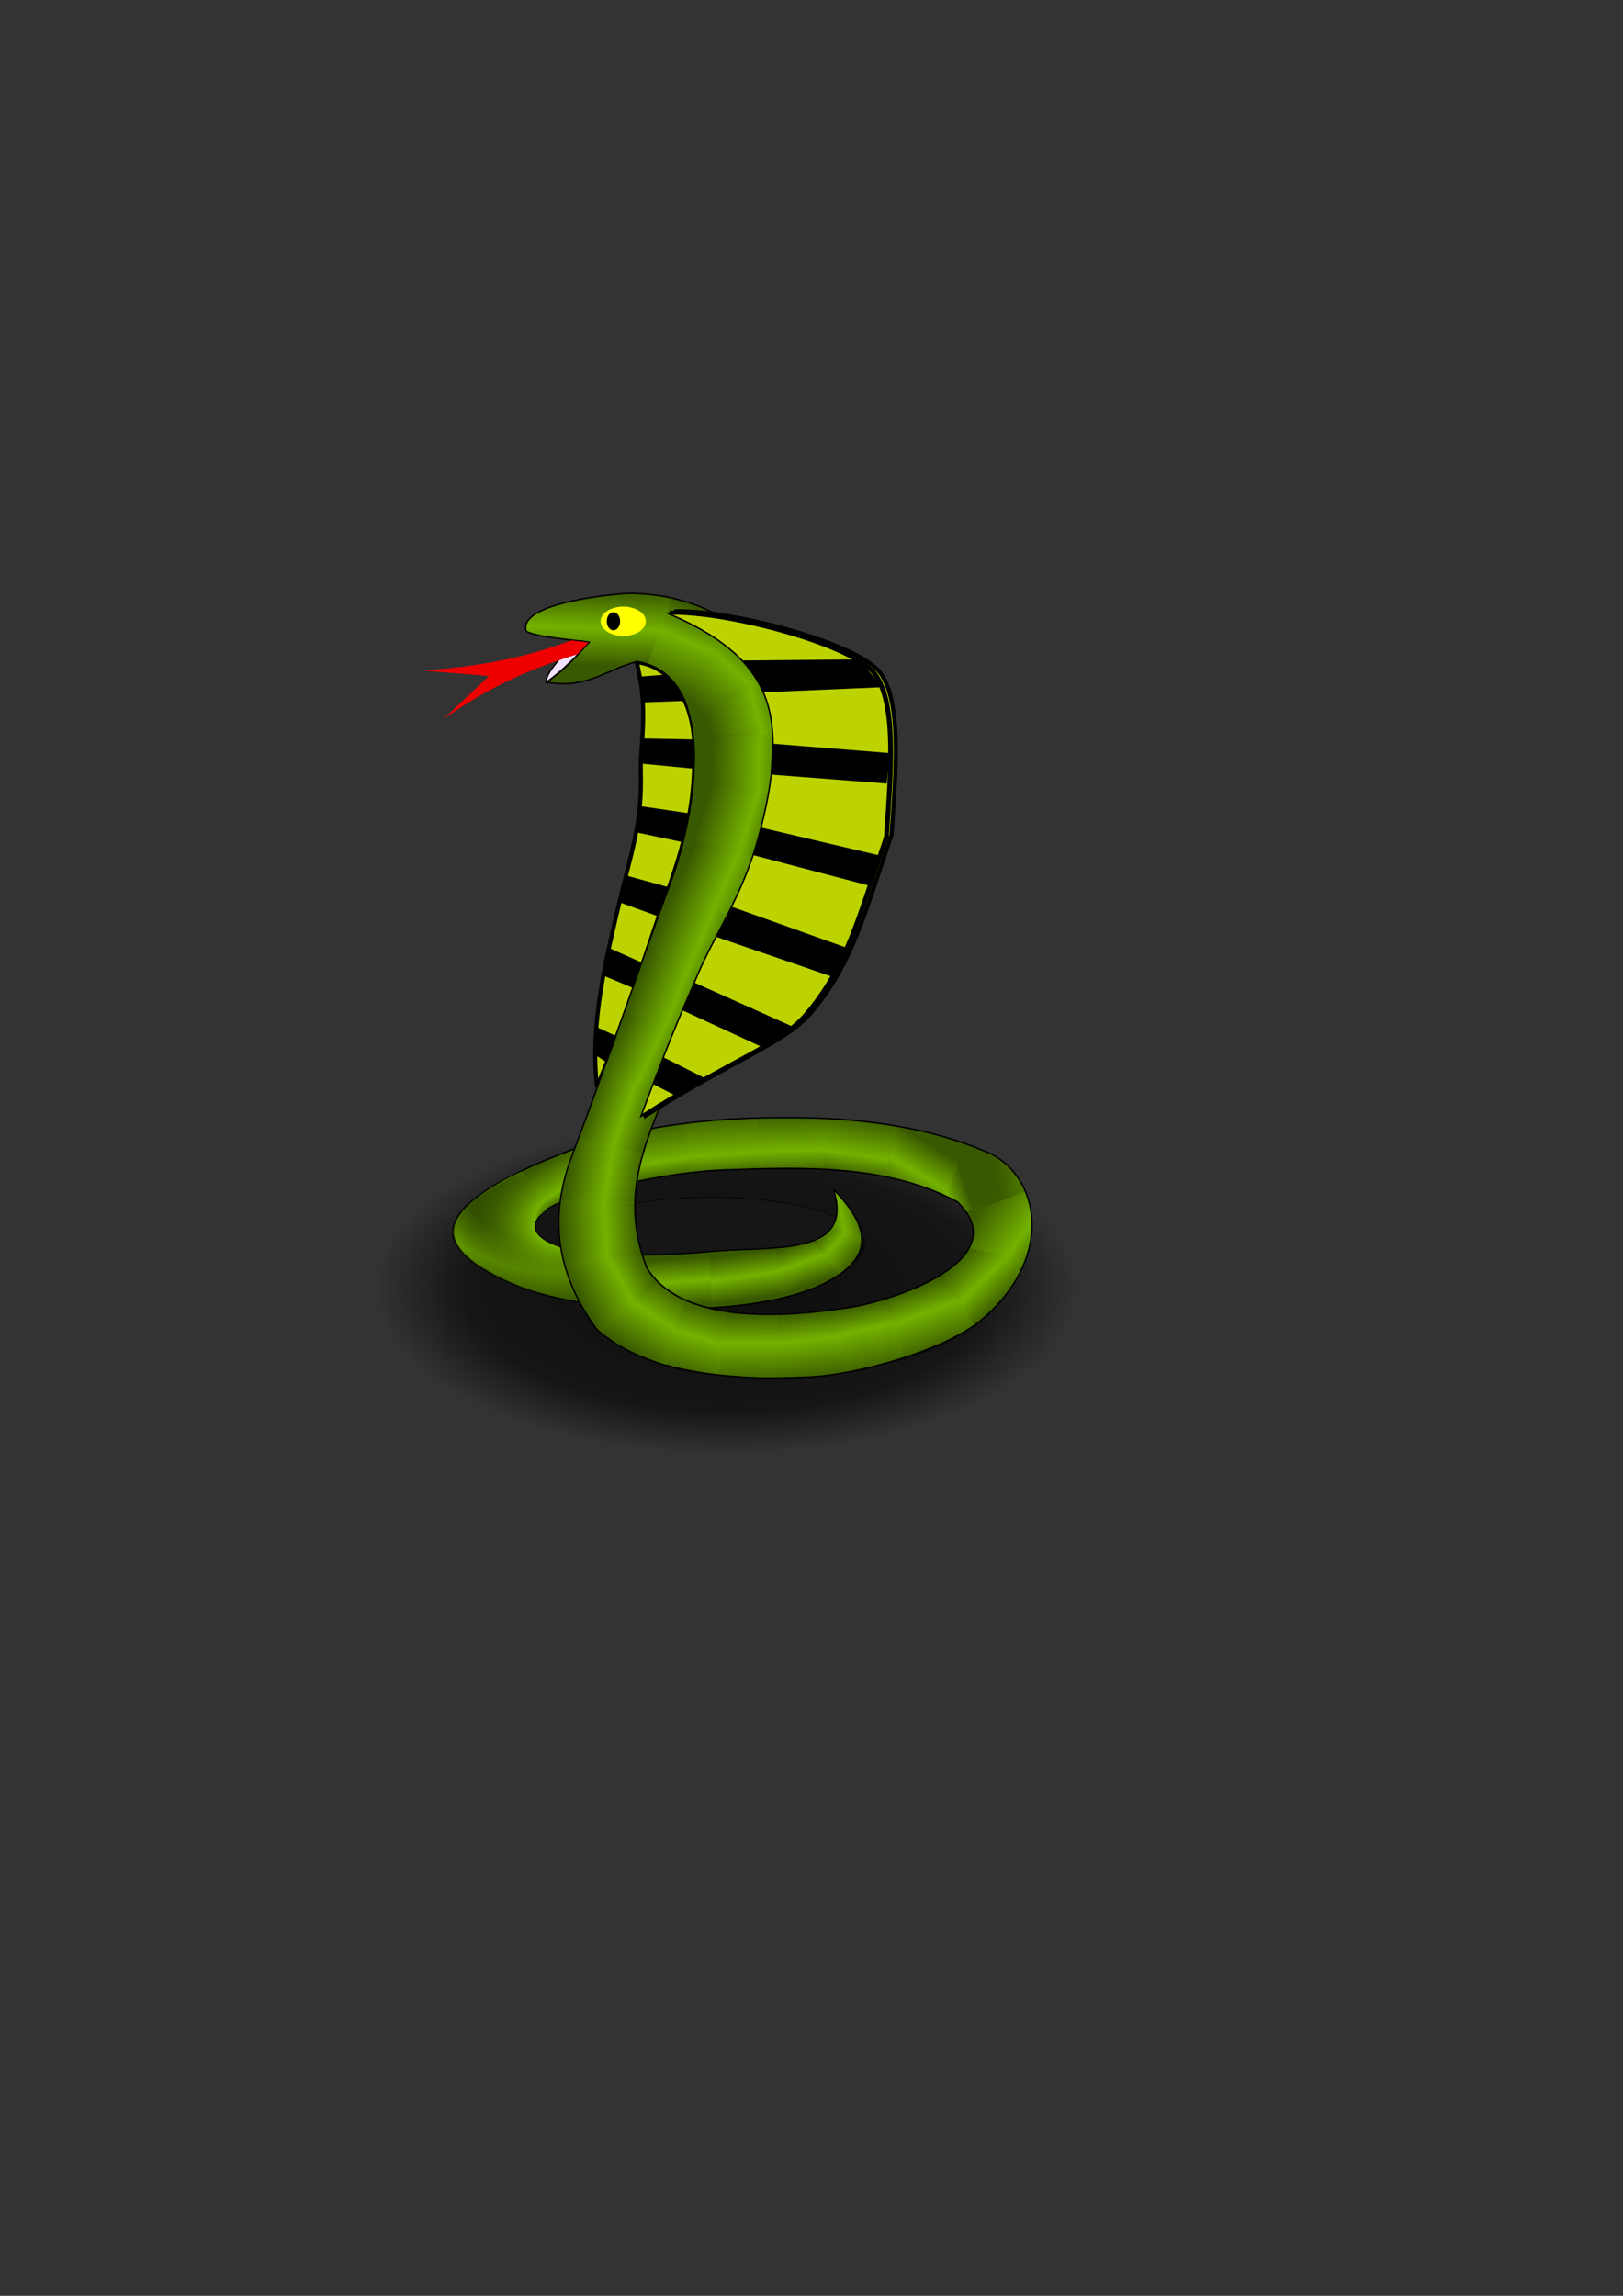 <?xml version="1.0" encoding="UTF-8" standalone="no"?>
<!-- Created with Inkscape (http://www.inkscape.org/) -->
<svg
   xmlns:dc="http://purl.org/dc/elements/1.1/"
   xmlns:cc="http://creativecommons.org/ns#"
   xmlns:rdf="http://www.w3.org/1999/02/22-rdf-syntax-ns#"
   xmlns:svg="http://www.w3.org/2000/svg"
   xmlns="http://www.w3.org/2000/svg"
   xmlns:xlink="http://www.w3.org/1999/xlink"
   xmlns:sodipodi="http://sodipodi.sourceforge.net/DTD/sodipodi-0.dtd"
   xmlns:inkscape="http://www.inkscape.org/namespaces/inkscape"
   width="210mm"
   height="297mm"
   id="svg2"
   sodipodi:version="0.32"
   inkscape:version="0.46"
   sodipodi:docname="cobra.svg"
   inkscape:output_extension="org.inkscape.output.svg.inkscape"
   inkscape:export-filename="/home/ckarai/.wesnoth1.5/data/campaigns/Return_from_Captivity/images/units/cobra.png"
   inkscape:export-xdpi="3.8746886"
   inkscape:export-ydpi="3.8746886">
  <rect width="100%" height="100%" fill="#333333" stroke="none"/>
  <defs
     id="defs4">
    <linearGradient
       id="linearGradient3667">
      <stop
         style="stop-color:#000000;stop-opacity:0;"
         offset="0"
         id="stop3669" />
      <stop
         id="stop3671"
         offset="0.283"
         style="stop-color:#73b200;stop-opacity:1;" />
      <stop
         style="stop-color:#000000;stop-opacity:0;"
         offset="1"
         id="stop3675" />
    </linearGradient>
    <linearGradient
       id="linearGradient3654">
      <stop
         style="stop-color:#73b200;stop-opacity:0;"
         offset="0"
         id="stop3657" />
      <stop
         id="stop3681"
         offset="0.25"
         style="stop-color:#73b200;stop-opacity:0;" />
      <stop
         id="stop3659"
         offset="0.5"
         style="stop-color:#73b200;stop-opacity:1;" />
      <stop
         style="stop-color:#73b200;stop-opacity:0;"
         offset="0.75"
         id="stop3683" />
      <stop
         style="stop-color:#73b200;stop-opacity:0;"
         offset="1"
         id="stop3663" />
    </linearGradient>
    <linearGradient
       id="linearGradient3640">
      <stop
         id="stop3642"
         offset="0"
         style="stop-color:#73b200;stop-opacity:0;" />
      <stop
         style="stop-color:#73b200;stop-opacity:1;"
         offset="0.283"
         id="stop3644" />
      <stop
         id="stop3646"
         offset="0.361"
         style="stop-color:#73b200;stop-opacity:0.498;" />
      <stop
         id="stop3648"
         offset="1"
         style="stop-color:#73b200;stop-opacity:0;" />
    </linearGradient>
    <linearGradient
       id="linearGradient3626">
      <stop
         style="stop-color:#73b200;stop-opacity:0;"
         offset="0"
         id="stop3628" />
      <stop
         id="stop3630"
         offset="0.1"
         style="stop-color:#73b200;stop-opacity:1;" />
      <stop
         style="stop-color:#73b200;stop-opacity:0.498;"
         offset="0.3"
         id="stop3638" />
      <stop
         style="stop-color:#73b200;stop-opacity:0;"
         offset="1"
         id="stop3632" />
    </linearGradient>
    <linearGradient
       id="linearGradient3614">
      <stop
         id="stop3616"
         offset="0"
         style="stop-color:#000000;stop-opacity:0;" />
      <stop
         style="stop-color:#73b200;stop-opacity:1;"
         offset="0.4"
         id="stop3620" />
      <stop
         id="stop3618"
         offset="1"
         style="stop-color:#000000;stop-opacity:0;" />
    </linearGradient>
    <linearGradient
       id="linearGradient3586">
      <stop
         style="stop-color:#000000;stop-opacity:0.503;"
         offset="0"
         id="stop3588" />
      <stop
         id="stop3590"
         offset="0.693"
         style="stop-color:#000000;stop-opacity:0;" />
      <stop
         style="stop-color:#000000;stop-opacity:0.503;"
         offset="1"
         id="stop3592" />
    </linearGradient>
    <linearGradient
       id="linearGradient3576">
      <stop
         id="stop3578"
         offset="0"
         style="stop-color:#000000;stop-opacity:0.503;" />
      <stop
         style="stop-color:#000000;stop-opacity:0;"
         offset="0.523"
         id="stop3580" />
      <stop
         id="stop3582"
         offset="1"
         style="stop-color:#000000;stop-opacity:0.503;" />
    </linearGradient>
    <linearGradient
       id="linearGradient3556">
      <stop
         style="stop-color:#000000;stop-opacity:0.503;"
         offset="0"
         id="stop3558" />
      <stop
         id="stop3560"
         offset="0.7"
         style="stop-color:#000000;stop-opacity:0;" />
      <stop
         style="stop-color:#000000;stop-opacity:0.503;"
         offset="1"
         id="stop3562" />
    </linearGradient>
    <linearGradient
       id="linearGradient2774">
      <stop
         id="stop2776"
         offset="0"
         style="stop-color:#000000;stop-opacity:0.503;" />
      <stop
         style="stop-color:#000000;stop-opacity:0;"
         offset="0.742"
         id="stop2778" />
      <stop
         id="stop2780"
         offset="1"
         style="stop-color:#000000;stop-opacity:0.503;" />
    </linearGradient>
    <linearGradient
       id="linearGradient2766">
      <stop
         id="stop2768"
         offset="0"
         style="stop-color:#000000;stop-opacity:0.503;" />
      <stop
         style="stop-color:#000000;stop-opacity:0;"
         offset="0.703"
         id="stop2770" />
      <stop
         id="stop2772"
         offset="1"
         style="stop-color:#000000;stop-opacity:0.503;" />
    </linearGradient>
    <linearGradient
       id="linearGradient2758">
      <stop
         style="stop-color:#000000;stop-opacity:0.503;"
         offset="0"
         id="stop2760" />
      <stop
         id="stop2762"
         offset="0.454"
         style="stop-color:#000000;stop-opacity:0;" />
      <stop
         style="stop-color:#000000;stop-opacity:0.503;"
         offset="1"
         id="stop2764" />
    </linearGradient>
    <linearGradient
       id="linearGradient2750">
      <stop
         style="stop-color:#000000;stop-opacity:0.503;"
         offset="0"
         id="stop2752" />
      <stop
         id="stop2754"
         offset="0.728"
         style="stop-color:#000000;stop-opacity:0;" />
      <stop
         style="stop-color:#000000;stop-opacity:0.503;"
         offset="1"
         id="stop2756" />
    </linearGradient>
    <linearGradient
       id="linearGradient2723">
      <stop
         style="stop-color:#000000;stop-opacity:0.503;"
         offset="0"
         id="stop2725" />
      <stop
         id="stop2727"
         offset="0.465"
         style="stop-color:#000000;stop-opacity:0;" />
      <stop
         style="stop-color:#000000;stop-opacity:0.503;"
         offset="1"
         id="stop2729" />
    </linearGradient>
    <linearGradient
       id="linearGradient4650">
      <stop
         style="stop-color:#000000;stop-opacity:0.503;"
         offset="0"
         id="stop4652" />
      <stop
         id="stop4654"
         offset="0.357"
         style="stop-color:#000000;stop-opacity:0;" />
      <stop
         style="stop-color:#000000;stop-opacity:0.004;"
         offset="1"
         id="stop4656" />
    </linearGradient>
    <linearGradient
       id="linearGradient4630">
      <stop
         style="stop-color:#000000;stop-opacity:0.503;"
         offset="0"
         id="stop4632" />
      <stop
         id="stop4634"
         offset="0.678"
         style="stop-color:#000000;stop-opacity:0;" />
      <stop
         style="stop-color:#000000;stop-opacity:0.503;"
         offset="1"
         id="stop4636" />
    </linearGradient>
    <linearGradient
       id="linearGradient4622">
      <stop
         style="stop-color:#000000;stop-opacity:0.503;"
         offset="0"
         id="stop4624" />
      <stop
         id="stop4626"
         offset="0.662"
         style="stop-color:#000000;stop-opacity:0;" />
      <stop
         style="stop-color:#000000;stop-opacity:0.503;"
         offset="1"
         id="stop4628" />
    </linearGradient>
    <linearGradient
       id="linearGradient4614">
      <stop
         style="stop-color:#000000;stop-opacity:0.503;"
         offset="0"
         id="stop4616" />
      <stop
         id="stop4618"
         offset="0.614"
         style="stop-color:#000000;stop-opacity:0;" />
      <stop
         style="stop-color:#000000;stop-opacity:0.503;"
         offset="1"
         id="stop4620" />
    </linearGradient>
    <linearGradient
       id="linearGradient4606">
      <stop
         id="stop4608"
         offset="0"
         style="stop-color:#000000;stop-opacity:0.503;" />
      <stop
         style="stop-color:#000000;stop-opacity:0;"
         offset="0.636"
         id="stop4610" />
      <stop
         id="stop4612"
         offset="1"
         style="stop-color:#000000;stop-opacity:0.503;" />
    </linearGradient>
    <linearGradient
       id="linearGradient4598">
      <stop
         id="stop4600"
         offset="0"
         style="stop-color:#000000;stop-opacity:0.503;" />
      <stop
         style="stop-color:#000000;stop-opacity:0;"
         offset="0.532"
         id="stop4602" />
      <stop
         id="stop4604"
         offset="1"
         style="stop-color:#000000;stop-opacity:0.503;" />
    </linearGradient>
    <linearGradient
       id="linearGradient4590">
      <stop
         id="stop4592"
         offset="0"
         style="stop-color:#000000;stop-opacity:0.503;" />
      <stop
         style="stop-color:#000000;stop-opacity:0;"
         offset="0.358"
         id="stop4594" />
      <stop
         id="stop4596"
         offset="1"
         style="stop-color:#000000;stop-opacity:0.503;" />
    </linearGradient>
    <linearGradient
       id="linearGradient4582">
      <stop
         style="stop-color:#000000;stop-opacity:0.503;"
         offset="0"
         id="stop4584" />
      <stop
         id="stop4586"
         offset="0.079"
         style="stop-color:#000000;stop-opacity:0;" />
      <stop
         style="stop-color:#000000;stop-opacity:0.503;"
         offset="1"
         id="stop4588" />
    </linearGradient>
    <linearGradient
       id="linearGradient4574">
      <stop
         id="stop4576"
         offset="0"
         style="stop-color:#000000;stop-opacity:0.503;" />
      <stop
         style="stop-color:#000000;stop-opacity:0;"
         offset="0.357"
         id="stop4578" />
      <stop
         id="stop4580"
         offset="1"
         style="stop-color:#000000;stop-opacity:0.503;" />
    </linearGradient>
    <linearGradient
       id="linearGradient4416">
      <stop
         id="stop4418"
         offset="0"
         style="stop-color:#000000;stop-opacity:0.503;" />
      <stop
         style="stop-color:#000000;stop-opacity:0;"
         offset="0.38"
         id="stop4420" />
      <stop
         id="stop4422"
         offset="1"
         style="stop-color:#000000;stop-opacity:0.503;" />
    </linearGradient>
    <linearGradient
       id="linearGradient4404">
      <stop
         style="stop-color:#000000;stop-opacity:0.503;"
         offset="0"
         id="stop4406" />
      <stop
         id="stop4408"
         offset="0.481"
         style="stop-color:#000000;stop-opacity:0;" />
      <stop
         style="stop-color:#000000;stop-opacity:0.503;"
         offset="1"
         id="stop4410" />
    </linearGradient>
    <linearGradient
       id="linearGradient4396">
      <stop
         style="stop-color:#000000;stop-opacity:0.503;"
         offset="0"
         id="stop4398" />
      <stop
         id="stop4400"
         offset="0.502"
         style="stop-color:#000000;stop-opacity:0;" />
      <stop
         style="stop-color:#000000;stop-opacity:0.503;"
         offset="1"
         id="stop4402" />
    </linearGradient>
    <linearGradient
       id="linearGradient4356">
      <stop
         style="stop-color:#000000;stop-opacity:0.503;"
         offset="0"
         id="stop4358" />
      <stop
         id="stop4360"
         offset="0.4"
         style="stop-color:#000000;stop-opacity:0;" />
      <stop
         style="stop-color:#000000;stop-opacity:0.503;"
         offset="1"
         id="stop4362" />
    </linearGradient>
    <linearGradient
       id="linearGradient4348">
      <stop
         style="stop-color:#000000;stop-opacity:0.503;"
         offset="0"
         id="stop4350" />
      <stop
         id="stop4352"
         offset="0.391"
         style="stop-color:#000000;stop-opacity:0;" />
      <stop
         style="stop-color:#000000;stop-opacity:0.503;"
         offset="1"
         id="stop4354" />
    </linearGradient>
    <linearGradient
       id="linearGradient4340">
      <stop
         style="stop-color:#000000;stop-opacity:0.503;"
         offset="0"
         id="stop4342" />
      <stop
         id="stop4344"
         offset="0.473"
         style="stop-color:#000000;stop-opacity:0;" />
      <stop
         style="stop-color:#000000;stop-opacity:0.503;"
         offset="1"
         id="stop4346" />
    </linearGradient>
    <linearGradient
       id="linearGradient4332">
      <stop
         style="stop-color:#000000;stop-opacity:0.503;"
         offset="0"
         id="stop4334" />
      <stop
         id="stop4336"
         offset="0.589"
         style="stop-color:#000000;stop-opacity:0;" />
      <stop
         style="stop-color:#000000;stop-opacity:0.503;"
         offset="1"
         id="stop4338" />
    </linearGradient>
    <linearGradient
       id="linearGradient4324">
      <stop
         style="stop-color:#000000;stop-opacity:0.503;"
         offset="0"
         id="stop4326" />
      <stop
         id="stop4328"
         offset="0.633"
         style="stop-color:#000000;stop-opacity:0;" />
      <stop
         style="stop-color:#000000;stop-opacity:0.503;"
         offset="1"
         id="stop4330" />
    </linearGradient>
    <linearGradient
       id="linearGradient4316">
      <stop
         style="stop-color:#000000;stop-opacity:0.503;"
         offset="0"
         id="stop4318" />
      <stop
         id="stop4320"
         offset="0.554"
         style="stop-color:#000000;stop-opacity:0;" />
      <stop
         style="stop-color:#000000;stop-opacity:0.503;"
         offset="1"
         id="stop4322" />
    </linearGradient>
    <linearGradient
       id="linearGradient4300">
      <stop
         style="stop-color:#000000;stop-opacity:0.503;"
         offset="0"
         id="stop4302" />
      <stop
         id="stop4304"
         offset="0.592"
         style="stop-color:#000000;stop-opacity:0;" />
      <stop
         style="stop-color:#000000;stop-opacity:0.503;"
         offset="1"
         id="stop4306" />
    </linearGradient>
    <linearGradient
       id="linearGradient4292">
      <stop
         style="stop-color:#000000;stop-opacity:0.503;"
         offset="0"
         id="stop4294" />
      <stop
         id="stop4296"
         offset="0.578"
         style="stop-color:#000000;stop-opacity:0;" />
      <stop
         style="stop-color:#000000;stop-opacity:0.503;"
         offset="1"
         id="stop4298" />
    </linearGradient>
    <linearGradient
       id="linearGradient4284">
      <stop
         style="stop-color:#000000;stop-opacity:0.503;"
         offset="0"
         id="stop4286" />
      <stop
         id="stop4288"
         offset="0.559"
         style="stop-color:#000000;stop-opacity:0;" />
      <stop
         style="stop-color:#000000;stop-opacity:0.503;"
         offset="1"
         id="stop4290" />
    </linearGradient>
    <linearGradient
       id="linearGradient4276">
      <stop
         style="stop-color:#000000;stop-opacity:0.503;"
         offset="0"
         id="stop4278" />
      <stop
         id="stop4280"
         offset="0.547"
         style="stop-color:#000000;stop-opacity:0;" />
      <stop
         style="stop-color:#000000;stop-opacity:0.503;"
         offset="1"
         id="stop4282" />
    </linearGradient>
    <linearGradient
       id="linearGradient4268">
      <stop
         style="stop-color:#000000;stop-opacity:0.503;"
         offset="0"
         id="stop4270" />
      <stop
         id="stop4272"
         offset="0.581"
         style="stop-color:#000000;stop-opacity:0;" />
      <stop
         style="stop-color:#000000;stop-opacity:0.503;"
         offset="1"
         id="stop4274" />
    </linearGradient>
    <linearGradient
       id="linearGradient4260">
      <stop
         style="stop-color:#000000;stop-opacity:0.503;"
         offset="0"
         id="stop4262" />
      <stop
         id="stop4264"
         offset="0.541"
         style="stop-color:#000000;stop-opacity:0;" />
      <stop
         style="stop-color:#000000;stop-opacity:0.503;"
         offset="1"
         id="stop4266" />
    </linearGradient>
    <linearGradient
       id="linearGradient4252">
      <stop
         style="stop-color:#000000;stop-opacity:0.503;"
         offset="0"
         id="stop4254" />
      <stop
         id="stop4256"
         offset="0.537"
         style="stop-color:#000000;stop-opacity:0;" />
      <stop
         style="stop-color:#000000;stop-opacity:0.503;"
         offset="1"
         id="stop4258" />
    </linearGradient>
    <linearGradient
       id="linearGradient4034">
      <stop
         style="stop-color:#ffff00;stop-opacity:0;"
         offset="0"
         id="stop4036" />
      <stop
         id="stop4042"
         offset="0.5"
         style="stop-color:#ffff00;stop-opacity:1;" />
      <stop
         style="stop-color:#ffff00;stop-opacity:0;"
         offset="1"
         id="stop4038" />
    </linearGradient>
    <linearGradient
       id="linearGradient4019">
      <stop
         style="stop-color:#000000;stop-opacity:0.503;"
         offset="0"
         id="stop4021" />
      <stop
         id="stop4023"
         offset="0.589"
         style="stop-color:#000000;stop-opacity:0;" />
      <stop
         style="stop-color:#000000;stop-opacity:0.503;"
         offset="1"
         id="stop4025" />
    </linearGradient>
    <linearGradient
       id="linearGradient4011">
      <stop
         style="stop-color:#000000;stop-opacity:0.503;"
         offset="0"
         id="stop4013" />
      <stop
         id="stop4015"
         offset="0.6"
         style="stop-color:#000000;stop-opacity:0;" />
      <stop
         style="stop-color:#000000;stop-opacity:0.503;"
         offset="1"
         id="stop4017" />
    </linearGradient>
    <linearGradient
       id="linearGradient4003">
      <stop
         style="stop-color:#000000;stop-opacity:0.503;"
         offset="0"
         id="stop4005" />
      <stop
         id="stop4007"
         offset="0.609"
         style="stop-color:#000000;stop-opacity:0;" />
      <stop
         style="stop-color:#000000;stop-opacity:0.503;"
         offset="1"
         id="stop4009" />
    </linearGradient>
    <linearGradient
       id="linearGradient3995">
      <stop
         style="stop-color:#000000;stop-opacity:0.503;"
         offset="0"
         id="stop3997" />
      <stop
         id="stop3999"
         offset="0.519"
         style="stop-color:#000000;stop-opacity:0;" />
      <stop
         style="stop-color:#000000;stop-opacity:0.503;"
         offset="1"
         id="stop4001" />
    </linearGradient>
    <linearGradient
       id="linearGradient3987">
      <stop
         style="stop-color:#000000;stop-opacity:0.503;"
         offset="0"
         id="stop3989" />
      <stop
         id="stop3991"
         offset="0.62"
         style="stop-color:#000000;stop-opacity:0;" />
      <stop
         style="stop-color:#000000;stop-opacity:0.503;"
         offset="1"
         id="stop3993" />
    </linearGradient>
    <linearGradient
       id="linearGradient3979">
      <stop
         style="stop-color:#000000;stop-opacity:0.503;"
         offset="0"
         id="stop3981" />
      <stop
         id="stop3983"
         offset="0.578"
         style="stop-color:#000000;stop-opacity:0;" />
      <stop
         style="stop-color:#000000;stop-opacity:0.503;"
         offset="1"
         id="stop3985" />
    </linearGradient>
    <linearGradient
       id="linearGradient3971">
      <stop
         style="stop-color:#000000;stop-opacity:0.503;"
         offset="0"
         id="stop3973" />
      <stop
         id="stop3975"
         offset="0.612"
         style="stop-color:#000000;stop-opacity:0;" />
      <stop
         style="stop-color:#000000;stop-opacity:0.503;"
         offset="1"
         id="stop3977" />
    </linearGradient>
    <linearGradient
       id="linearGradient3963">
      <stop
         style="stop-color:#000000;stop-opacity:0.503;"
         offset="0"
         id="stop3965" />
      <stop
         id="stop3967"
         offset="0.608"
         style="stop-color:#000000;stop-opacity:0;" />
      <stop
         style="stop-color:#000000;stop-opacity:0.503;"
         offset="1"
         id="stop3969" />
    </linearGradient>
    <linearGradient
       id="linearGradient3949">
      <stop
         id="stop3951"
         offset="0"
         style="stop-color:#000000;stop-opacity:0;" />
      <stop
         id="stop3953"
         offset="1"
         style="stop-color:#000000;stop-opacity:0.251;" />
    </linearGradient>
    <linearGradient
       id="linearGradient3883">
      <stop
         style="stop-color:#000000;stop-opacity:0.745;"
         offset="0"
         id="stop3885" />
      <stop
         id="stop3921"
         offset="0.74"
         style="stop-color:#000000;stop-opacity:0.588;" />
      <stop
         style="stop-color:#000000;stop-opacity:0.294;"
         offset="0.87"
         id="stop3930" />
      <stop
         style="stop-color:#000000;stop-opacity:0;"
         offset="1"
         id="stop3887" />
    </linearGradient>
    <linearGradient
       id="linearGradient3861">
      <stop
         id="stop3863"
         offset="0"
         style="stop-color:#000000;stop-opacity:0.503;" />
      <stop
         id="stop3865"
         offset="1"
         style="stop-color:#000000;stop-opacity:0;" />
    </linearGradient>
    <linearGradient
       id="linearGradient3843">
      <stop
         style="stop-color:#000000;stop-opacity:0.503;"
         offset="0"
         id="stop3845" />
      <stop
         id="stop3847"
         offset="0.428"
         style="stop-color:#000000;stop-opacity:0;" />
      <stop
         style="stop-color:#000000;stop-opacity:0.503;"
         offset="1"
         id="stop3849" />
    </linearGradient>
    <linearGradient
       id="linearGradient3835">
      <stop
         style="stop-color:#000000;stop-opacity:0.503;"
         offset="0"
         id="stop3837" />
      <stop
         id="stop3839"
         offset="0.467"
         style="stop-color:#000000;stop-opacity:0;" />
      <stop
         style="stop-color:#000000;stop-opacity:0.503;"
         offset="1"
         id="stop3841" />
    </linearGradient>
    <linearGradient
       id="linearGradient3827">
      <stop
         style="stop-color:#000000;stop-opacity:0.503;"
         offset="0"
         id="stop3829" />
      <stop
         id="stop3831"
         offset="0.507"
         style="stop-color:#000000;stop-opacity:0;" />
      <stop
         style="stop-color:#000000;stop-opacity:0.503;"
         offset="1"
         id="stop3833" />
    </linearGradient>
    <linearGradient
       id="linearGradient3819">
      <stop
         style="stop-color:#000000;stop-opacity:0.503;"
         offset="0"
         id="stop3821" />
      <stop
         id="stop3823"
         offset="0.576"
         style="stop-color:#000000;stop-opacity:0;" />
      <stop
         style="stop-color:#000000;stop-opacity:0.503;"
         offset="1"
         id="stop3825" />
    </linearGradient>
    <linearGradient
       id="linearGradient3650">
      <stop
         id="stop3652"
         offset="0"
         style="stop-color:#000000;stop-opacity:0.503;" />
      <stop
         style="stop-color:#000000;stop-opacity:0;"
         offset="0.5"
         id="stop3656" />
      <stop
         id="stop3654"
         offset="1"
         style="stop-color:#000000;stop-opacity:0.503;" />
    </linearGradient>
    <linearGradient
       id="linearGradient3473">
      <stop
         style="stop-color:#8fbd00;stop-opacity:1;"
         offset="0"
         id="stop3475" />
      <stop
         style="stop-color:#80cc00;stop-opacity:1;"
         offset="1"
         id="stop3477" />
    </linearGradient>
    <linearGradient
       id="linearGradient3385">
      <stop
         id="stop3387"
         offset="0"
         style="stop-color:#bbd600;stop-opacity:1;" />
      <stop
         id="stop3389"
         offset="1"
         style="stop-color:#86d600;stop-opacity:1;" />
    </linearGradient>
    <linearGradient
       id="linearGradient3375">
      <stop
         id="stop3377"
         offset="0"
         style="stop-color:#abc400;stop-opacity:1;" />
      <stop
         id="stop3379"
         offset="1"
         style="stop-color:#80cc00;stop-opacity:1;" />
    </linearGradient>
    <linearGradient
       id="linearGradient3329">
      <stop
         id="stop3331"
         offset="0"
         style="stop-color:#8ca6a1;stop-opacity:1;" />
      <stop
         id="stop3333"
         offset="1"
         style="stop-color:#9acca2;stop-opacity:1;" />
    </linearGradient>
    <linearGradient
       id="linearGradient3317">
      <stop
         style="stop-color:#8ece00;stop-opacity:1;"
         offset="0"
         id="stop3319" />
      <stop
         style="stop-color:#86d600;stop-opacity:1;"
         offset="1"
         id="stop3321" />
    </linearGradient>
    <inkscape:perspective
       sodipodi:type="inkscape:persp3d"
       inkscape:vp_x="0 : 526.18109 : 1"
       inkscape:vp_y="0 : 1000 : 0"
       inkscape:vp_z="744.09448 : 526.18109 : 1"
       inkscape:persp3d-origin="372.04724 : 350.78739 : 1"
       id="perspective10" />
    <inkscape:perspective
       id="perspective3626"
       inkscape:persp3d-origin="372.04724 : 350.78739 : 1"
       inkscape:vp_z="744.09448 : 526.18109 : 1"
       inkscape:vp_y="0 : 1000 : 0"
       inkscape:vp_x="0 : 526.18109 : 1"
       sodipodi:type="inkscape:persp3d" />
    <linearGradient
       inkscape:collect="always"
       xlink:href="#linearGradient3995"
       id="linearGradient3673"
       gradientUnits="userSpaceOnUse"
       gradientTransform="matrix(0.188,7.7857453e-2,-7.7857453e-2,0.188,-40.015,-457.332)"
       x1="-420.204"
       y1="-1327.911"
       x2="-216.885"
       y2="-1321.649" />
    <linearGradient
       inkscape:collect="always"
       xlink:href="#linearGradient4003"
       id="linearGradient3681"
       gradientUnits="userSpaceOnUse"
       gradientTransform="matrix(0.188,7.7857453e-2,-7.7857453e-2,0.188,-51.813,-428.686)"
       x1="-424.31"
       y1="-1346.904"
       x2="-246.383"
       y2="-1345.172" />
    <linearGradient
       inkscape:collect="always"
       xlink:href="#linearGradient4011"
       id="linearGradient3685"
       gradientUnits="userSpaceOnUse"
       gradientTransform="matrix(0.188,7.7857453e-2,-7.7857453e-2,0.188,-64.517,-400.165)"
       x1="-415.502"
       y1="-1339.265"
       x2="-243.847"
       y2="-1342.249" />
    <linearGradient
       inkscape:collect="always"
       xlink:href="#linearGradient4019"
       id="linearGradient3689"
       gradientUnits="userSpaceOnUse"
       gradientTransform="matrix(0.188,7.7857453e-2,-7.7857453e-2,0.188,-77.222,-371.385)"
       x1="-408.276"
       y1="-1342.259"
       x2="-248.57"
       y2="-1334.559" />
    <linearGradient
       inkscape:collect="always"
       xlink:href="#linearGradient3987"
       id="linearGradient3693"
       gradientUnits="userSpaceOnUse"
       gradientTransform="matrix(0.203,5.9249061e-2,-6.1676155e-2,0.195,-2.798,-482.718)"
       x1="-422.384"
       y1="-1336.662"
       x2="-244.923"
       y2="-1336.572" />
    <linearGradient
       inkscape:collect="always"
       xlink:href="#linearGradient3979"
       id="linearGradient3697"
       gradientUnits="userSpaceOnUse"
       gradientTransform="matrix(0.22,1.6630746e-2,-1.8086205e-2,0.203,67.32,-513.951)"
       x1="-421.654"
       y1="-1338.369"
       x2="-241.832"
       y2="-1347.571" />
    <linearGradient
       inkscape:collect="always"
       xlink:href="#linearGradient3819"
       id="linearGradient3701"
       gradientUnits="userSpaceOnUse"
       gradientTransform="matrix(0.225,-3.544343e-2,3.9881631e-2,0.2,146.339,-562.038)"
       x1="-432.37"
       y1="-1337.628"
       x2="-243.66"
       y2="-1348.79" />
    <linearGradient
       inkscape:collect="always"
       xlink:href="#linearGradient3971"
       id="linearGradient3705"
       gradientUnits="userSpaceOnUse"
       gradientTransform="matrix(0.162,-0.161,0.149,0.139,261.039,-702.706)"
       x1="-434.894"
       y1="-1339.757"
       x2="-246.383"
       y2="-1345.172" />
    <linearGradient
       inkscape:collect="always"
       xlink:href="#linearGradient3963"
       id="linearGradient3709"
       gradientUnits="userSpaceOnUse"
       gradientTransform="matrix(9.2785272e-2,-0.208,0.19,7.5424001e-2,271.428,-817.004)"
       x1="-434.947"
       y1="-1347.758"
       x2="-246.383"
       y2="-1345.172" />
    <linearGradient
       inkscape:collect="always"
       xlink:href="#linearGradient3650"
       id="linearGradient3713"
       gradientUnits="userSpaceOnUse"
       gradientTransform="matrix(0.198,7.3763975e-2,-7.3763975e-2,0.198,-80.678,-330.058)"
       x1="-394.433"
       y1="-1345.172"
       x2="-244.832"
       y2="-1341.009" />
    <linearGradient
       inkscape:collect="always"
       xlink:href="#linearGradient3650"
       id="linearGradient3717"
       gradientUnits="userSpaceOnUse"
       gradientTransform="matrix(0.224,4.3667654e-2,-4.7303513e-2,0.207,-46.867,-298.141)"
       x1="-394.433"
       y1="-1345.172"
       x2="-243.888"
       y2="-1338.322" />
    <linearGradient
       inkscape:collect="always"
       xlink:href="#linearGradient3650"
       id="linearGradient3721"
       gradientUnits="userSpaceOnUse"
       gradientTransform="matrix(0.244,-2.0667819e-2,1.3267143e-2,0.212,39.157,-285.089)"
       x1="-394.433"
       y1="-1345.172"
       x2="-245.451"
       y2="-1349.783" />
    <linearGradient
       inkscape:collect="always"
       xlink:href="#linearGradient3650"
       id="linearGradient3725"
       gradientUnits="userSpaceOnUse"
       gradientTransform="matrix(0.212,-0.136,0.114,0.187,171.446,-331.805)"
       x1="-394.433"
       y1="-1345.172"
       x2="-244.573"
       y2="-1341.337" />
    <linearGradient
       inkscape:collect="always"
       xlink:href="#linearGradient3650"
       id="linearGradient3729"
       gradientUnits="userSpaceOnUse"
       gradientTransform="matrix(0.115,-0.224,0.192,0.104,261.829,-453.448)"
       x1="-394.433"
       y1="-1345.172"
       x2="-247.527"
       y2="-1343.876" />
    <linearGradient
       inkscape:collect="always"
       xlink:href="#linearGradient3650"
       id="linearGradient3733"
       gradientUnits="userSpaceOnUse"
       gradientTransform="matrix(3.3720975e-2,-0.199,0.197,3.6025089e-2,263.277,-529.041)"
       x1="-404.03"
       y1="-1342.929"
       x2="-241.349"
       y2="-1353.197" />
    <linearGradient
       inkscape:collect="always"
       xlink:href="#linearGradient3650"
       id="linearGradient3737"
       gradientUnits="userSpaceOnUse"
       gradientTransform="matrix(-5.0541358e-3,-0.168,0.2,-1.8650355e-3,283.269,-567.147)"
       x1="-394.433"
       y1="-1345.172"
       x2="-245.363"
       y2="-1336.013" />
    <linearGradient
       inkscape:collect="always"
       xlink:href="#linearGradient3650"
       id="linearGradient3741"
       gradientUnits="userSpaceOnUse"
       gradientTransform="matrix(-2.0575209e-2,-0.166,0.199,-2.0393938e-2,306.462,-592.209)"
       x1="-394.433"
       y1="-1345.172"
       x2="-246.383"
       y2="-1345.172" />
    <linearGradient
       inkscape:collect="always"
       xlink:href="#linearGradient3650"
       id="linearGradient3745"
       gradientUnits="userSpaceOnUse"
       gradientTransform="matrix(-3.8151088e-2,-0.169,0.196,-4.3005049e-2,324.606,-627.064)"
       x1="-394.433"
       y1="-1345.172"
       x2="-246.383"
       y2="-1345.172" />
    <linearGradient
       inkscape:collect="always"
       xlink:href="#linearGradient3650"
       id="linearGradient3749"
       gradientUnits="userSpaceOnUse"
       gradientTransform="matrix(-8.0355701e-2,-0.178,0.207,-9.1795557e-2,355.098,-705.002)"
       x1="-394.433"
       y1="-1345.172"
       x2="-255.257"
       y2="-1333.373" />
    <linearGradient
       inkscape:collect="always"
       xlink:href="#linearGradient3650"
       id="linearGradient3753"
       gradientUnits="userSpaceOnUse"
       gradientTransform="matrix(-0.15,-0.125,0.146,-0.173,275.565,-811.83)"
       x1="-401.613"
       y1="-1345.73"
       x2="-246.383"
       y2="-1345.172" />
    <linearGradient
       inkscape:collect="always"
       xlink:href="#linearGradient3650"
       id="linearGradient3757"
       gradientUnits="userSpaceOnUse"
       gradientTransform="matrix(-0.195,6.1508607e-3,-5.7791202e-3,-0.226,67.082,-864.983)"
       x1="-395.833"
       y1="-1338.465"
       x2="-246.383"
       y2="-1345.172" />
    <linearGradient
       inkscape:collect="always"
       xlink:href="#linearGradient3650"
       id="linearGradient3761"
       gradientUnits="userSpaceOnUse"
       gradientTransform="matrix(-0.118,0.156,-0.18,-0.137,-149.899,-718.437)"
       x1="-395.394"
       y1="-1356.539"
       x2="-246.383"
       y2="-1345.172" />
    <linearGradient
       inkscape:collect="always"
       xlink:href="#linearGradient3650"
       id="linearGradient3765"
       gradientUnits="userSpaceOnUse"
       gradientTransform="matrix(-7.1566835e-2,0.182,-0.21,-8.4093217e-2,-203.936,-653.521)"
       x1="-408.719"
       y1="-1344.773"
       x2="-246.383"
       y2="-1345.172" />
    <linearGradient
       inkscape:collect="always"
       xlink:href="#linearGradient3650"
       id="linearGradient3769"
       gradientUnits="userSpaceOnUse"
       gradientTransform="matrix(-2.8089218e-2,0.152,-0.224,-2.6515281e-2,-239.187,-593.853)"
       x1="-404.85"
       y1="-1333.897"
       x2="-232.474"
       y2="-1345.345" />
    <linearGradient
       inkscape:collect="always"
       xlink:href="#linearGradient3650"
       id="linearGradient3773"
       gradientUnits="userSpaceOnUse"
       gradientTransform="matrix(-5.2414435e-3,0.154,-0.225,7.0472391e-3,-266.974,-549.087)"
       x1="-400.037"
       y1="-1353.38"
       x2="-239.928"
       y2="-1344.954" />
    <linearGradient
       inkscape:collect="always"
       xlink:href="#linearGradient3650"
       id="linearGradient3777"
       gradientUnits="userSpaceOnUse"
       gradientTransform="matrix(1.637001e-3,0.154,-0.225,1.7087514e-2,-298.448,-534.659)"
       x1="-394.433"
       y1="-1345.172"
       x2="-246.383"
       y2="-1345.172" />
    <linearGradient
       inkscape:collect="always"
       xlink:href="#linearGradient3650"
       id="linearGradient3781"
       gradientUnits="userSpaceOnUse"
       gradientTransform="matrix(1.4657138e-2,0.142,-0.222,3.3371146e-2,-324.262,-512.809)"
       x1="-396.648"
       y1="-1344.526"
       x2="-246.383"
       y2="-1345.172" />
    <linearGradient
       inkscape:collect="always"
       xlink:href="#linearGradient3650"
       id="linearGradient3785"
       gradientUnits="userSpaceOnUse"
       gradientTransform="matrix(5.3272329e-2,0.133,-0.205,9.3366755e-2,-332.917,-421.471)"
       x1="-394.433"
       y1="-1345.172"
       x2="-246.383"
       y2="-1345.172" />
    <linearGradient
       inkscape:collect="always"
       xlink:href="#linearGradient3827"
       id="linearGradient3789"
       gradientUnits="userSpaceOnUse"
       gradientTransform="matrix(0.139,0.124,-9.1055613e-2,0.109,-171.784,-393.926)"
       x1="-385.464"
       y1="-1375.383"
       x2="-241.363"
       y2="-1353.926" />
    <linearGradient
       inkscape:collect="always"
       xlink:href="#linearGradient3835"
       id="linearGradient3793"
       gradientUnits="userSpaceOnUse"
       gradientTransform="matrix(0.295,3.9660454e-3,1.9165103e-3,0.113,-4.896,-409.007)"
       x1="-387.706"
       y1="-1341.263"
       x2="-250.948"
       y2="-1329.472" />
    <linearGradient
       inkscape:collect="always"
       xlink:href="#linearGradient3650"
       id="linearGradient3797"
       gradientUnits="userSpaceOnUse"
       gradientTransform="matrix(0.12,-0.149,0.237,9.7440689e-2,271.913,-463.138)"
       x1="-394.433"
       y1="-1345.172"
       x2="-242.239"
       y2="-1327.981" />
    <linearGradient
       inkscape:collect="always"
       xlink:href="#linearGradient3650"
       id="linearGradient3801"
       gradientUnits="userSpaceOnUse"
       gradientTransform="matrix(1.637001e-3,0.154,-0.225,1.7087514e-2,-321.346,-466.068)"
       x1="-394.433"
       y1="-1345.172"
       x2="-246.383"
       y2="-1345.172" />
    <linearGradient
       inkscape:collect="always"
       xlink:href="#linearGradient3650"
       id="linearGradient3805"
       gradientUnits="userSpaceOnUse"
       gradientTransform="matrix(1.637001e-3,0.154,-0.225,3.3733627e-2,-286.603,-446.567)"
       x1="-394.433"
       y1="-1345.172"
       x2="-246.383"
       y2="-1345.172" />
    <linearGradient
       inkscape:collect="always"
       xlink:href="#linearGradient3650"
       id="linearGradient3809"
       gradientUnits="userSpaceOnUse"
       gradientTransform="matrix(2.6323319e-2,0.131,-0.185,6.5025186e-2,-195.663,-419.222)"
       x1="-394.433"
       y1="-1345.172"
       x2="-246.383"
       y2="-1345.172" />
    <linearGradient
       inkscape:collect="always"
       xlink:href="#linearGradient3843"
       id="linearGradient3813"
       gradientUnits="userSpaceOnUse"
       gradientTransform="matrix(0.124,2.4374424e-2,-4.5170065e-2,9.6628538e-2,39.643,-416.97)"
       x1="-433.217"
       y1="-1352.561"
       x2="-239.499"
       y2="-1300.542" />
    <linearGradient
       inkscape:collect="always"
       xlink:href="#linearGradient3650"
       id="linearGradient3817"
       gradientUnits="userSpaceOnUse"
       gradientTransform="matrix(0.109,-7.76565e-2,3.2425231e-2,0.153,139.019,-389.432)"
       x1="-401.282"
       y1="-1349.123"
       x2="-211.609"
       y2="-1347.075" />
    <inkscape:perspective
       id="perspective3902"
       inkscape:persp3d-origin="372.04724 : 350.78739 : 1"
       inkscape:vp_z="744.09448 : 526.18109 : 1"
       inkscape:vp_y="0 : 1000 : 0"
       inkscape:vp_x="0 : 526.18109 : 1"
       sodipodi:type="inkscape:persp3d" />
    <inkscape:perspective
       id="perspective3915"
       inkscape:persp3d-origin="372.04724 : 350.78739 : 1"
       inkscape:vp_z="744.09448 : 526.18109 : 1"
       inkscape:vp_y="0 : 1000 : 0"
       inkscape:vp_x="0 : 526.18109 : 1"
       sodipodi:type="inkscape:persp3d" />
    <radialGradient
       inkscape:collect="always"
       xlink:href="#linearGradient3883"
       id="radialGradient3926"
       gradientUnits="userSpaceOnUse"
       gradientTransform="matrix(0.932,0,0,0.405,14.581,4.086)"
       cx="-9.75"
       cy="-1349.638"
       fx="-9.75"
       fy="-1349.638"
       r="184.25" />
    <linearGradient
       inkscape:collect="always"
       xlink:href="#linearGradient3650"
       id="linearGradient3934"
       gradientUnits="userSpaceOnUse"
       gradientTransform="matrix(8.3741381e-2,-0.155,0.451,1.7613993e-2,577.302,-885.187)"
       x1="-443.272"
       y1="-1344.727"
       x2="-210.445"
       y2="-1349.102" />
    <linearGradient
       inkscape:collect="always"
       xlink:href="#linearGradient4034"
       id="linearGradient4040"
       x1="-396.5"
       y1="-987.638"
       x2="-396.5"
       y2="-951.638"
       gradientUnits="userSpaceOnUse"
       gradientTransform="matrix(0.423,8.9744356e-2,-0.128,0.603,96.369,-138.73)" />
    <linearGradient
       inkscape:collect="always"
       xlink:href="#linearGradient4034"
       id="linearGradient4046"
       gradientUnits="userSpaceOnUse"
       gradientTransform="matrix(0.43,4.1493227e-2,-5.9214299e-2,0.614,171.107,-175.572)"
       x1="-396.5"
       y1="-987.638"
       x2="-396.5"
       y2="-951.638" />
    <linearGradient
       inkscape:collect="always"
       xlink:href="#linearGradient4034"
       id="linearGradient4050"
       gradientUnits="userSpaceOnUse"
       gradientTransform="matrix(0.431,2.2225736e-2,-3.1717975e-2,0.616,335.341,-290.557)"
       x1="-396.5"
       y1="-987.638"
       x2="-396.5"
       y2="-951.638" />
    <radialGradient
       inkscape:collect="always"
       xlink:href="#linearGradient3883"
       id="radialGradient4097"
       gradientUnits="userSpaceOnUse"
       gradientTransform="matrix(0.932,0,0,0.405,14.581,4.086)"
       cx="-9.75"
       cy="-1349.638"
       fx="-9.75"
       fy="-1349.638"
       r="184.25" />
    <inkscape:perspective
       id="perspective4106"
       inkscape:persp3d-origin="372.04724 : 350.78739 : 1"
       inkscape:vp_z="744.09448 : 526.18109 : 1"
       inkscape:vp_y="0 : 1000 : 0"
       inkscape:vp_x="0 : 526.18109 : 1"
       sodipodi:type="inkscape:persp3d" />
    <radialGradient
       inkscape:collect="always"
       xlink:href="#linearGradient3883"
       id="radialGradient4176"
       gradientUnits="userSpaceOnUse"
       gradientTransform="matrix(0.932,0,0,0.405,14.581,4.086)"
       cx="-9.75"
       cy="-1349.638"
       fx="-9.75"
       fy="-1349.638"
       r="184.25" />
    <linearGradient
       inkscape:collect="always"
       xlink:href="#linearGradient4356"
       id="linearGradient4414"
       gradientUnits="userSpaceOnUse"
       gradientTransform="matrix(-0.118,0.156,-0.18,-0.137,205.438,453.943)"
       x1="-487.829"
       y1="-1359.718"
       x2="-292.693"
       y2="-1365.09" />
    <linearGradient
       inkscape:collect="always"
       xlink:href="#linearGradient4404"
       id="linearGradient4430"
       gradientUnits="userSpaceOnUse"
       gradientTransform="matrix(-7.1566835e-2,0.182,-0.21,-8.4093217e-2,132.339,474.039)"
       x1="-335.559"
       y1="-1369.045"
       x2="-212.096"
       y2="-1352.929" />
    <linearGradient
       inkscape:collect="always"
       xlink:href="#linearGradient3819"
       id="linearGradient4452"
       gradientUnits="userSpaceOnUse"
       gradientTransform="matrix(0.225,-3.544343e-2,3.9881631e-2,0.2,495.911,603.199)"
       x1="-432.37"
       y1="-1337.628"
       x2="-243.66"
       y2="-1348.79" />
    <linearGradient
       inkscape:collect="always"
       xlink:href="#linearGradient4252"
       id="linearGradient4456"
       gradientUnits="userSpaceOnUse"
       gradientTransform="matrix(0.198,7.3763975e-2,-7.3763975e-2,0.198,268.893,835.178)"
       x1="-401.075"
       y1="-1338.101"
       x2="-244.832"
       y2="-1341.009" />
    <linearGradient
       inkscape:collect="always"
       xlink:href="#linearGradient3650"
       id="linearGradient4459"
       gradientUnits="userSpaceOnUse"
       gradientTransform="matrix(0.109,-7.76565e-2,3.2425231e-2,0.153,488.59,775.805)"
       x1="-401.282"
       y1="-1349.123"
       x2="-211.609"
       y2="-1347.075" />
    <linearGradient
       inkscape:collect="always"
       xlink:href="#linearGradient3843"
       id="linearGradient4462"
       gradientUnits="userSpaceOnUse"
       gradientTransform="matrix(0.124,2.4374424e-2,-4.5170065e-2,9.6628538e-2,389.214,748.267)"
       x1="-433.217"
       y1="-1352.561"
       x2="-239.499"
       y2="-1300.542" />
    <linearGradient
       inkscape:collect="always"
       xlink:href="#linearGradient2723"
       id="linearGradient4465"
       gradientUnits="userSpaceOnUse"
       gradientTransform="matrix(2.6323319e-2,0.131,-0.185,6.5025186e-2,153.908,746.015)"
       x1="-394.433"
       y1="-1345.172"
       x2="-232.617"
       y2="-1344.27" />
    <linearGradient
       inkscape:collect="always"
       xlink:href="#linearGradient3650"
       id="linearGradient4468"
       gradientUnits="userSpaceOnUse"
       gradientTransform="matrix(1.637001e-3,0.154,-0.225,3.3733627e-2,62.968,718.669)"
       x1="-394.433"
       y1="-1345.172"
       x2="-246.383"
       y2="-1345.172" />
    <linearGradient
       inkscape:collect="always"
       xlink:href="#linearGradient2774"
       id="linearGradient4471"
       gradientUnits="userSpaceOnUse"
       gradientTransform="matrix(0.295,3.9660454e-3,1.9165103e-3,0.113,344.675,756.23)"
       x1="-332.992"
       y1="-1428.839"
       x2="-256.667"
       y2="-1429.975" />
    <linearGradient
       inkscape:collect="always"
       xlink:href="#linearGradient4622"
       id="linearGradient4477"
       gradientUnits="userSpaceOnUse"
       gradientTransform="matrix(1.637001e-3,0.154,-0.225,1.7087514e-2,51.123,630.578)"
       x1="-414.073"
       y1="-1347.148"
       x2="-210.478"
       y2="-1345.664" />
    <linearGradient
       inkscape:collect="always"
       xlink:href="#linearGradient4614"
       id="linearGradient4480"
       gradientUnits="userSpaceOnUse"
       gradientTransform="matrix(-5.2414435e-3,0.154,-0.225,7.0472391e-3,82.597,616.15)"
       x1="-408.032"
       y1="-1344.948"
       x2="-209.54"
       y2="-1343.926" />
    <linearGradient
       inkscape:collect="always"
       xlink:href="#linearGradient4606"
       id="linearGradient4483"
       gradientUnits="userSpaceOnUse"
       gradientTransform="matrix(-2.8089218e-2,0.152,-0.224,-2.6515281e-2,110.384,571.384)"
       x1="-399.878"
       y1="-1355.273"
       x2="-208.952"
       y2="-1346.446" />
    <linearGradient
       inkscape:collect="always"
       xlink:href="#linearGradient4598"
       id="linearGradient4486"
       gradientUnits="userSpaceOnUse"
       gradientTransform="matrix(-7.1566835e-2,0.182,-0.21,-8.4093217e-2,145.635,511.716)"
       x1="-355.231"
       y1="-1377.992"
       x2="-212.096"
       y2="-1352.929" />
    <linearGradient
       inkscape:collect="always"
       xlink:href="#linearGradient4582"
       id="linearGradient4489"
       gradientUnits="userSpaceOnUse"
       gradientTransform="matrix(-0.118,0.156,-0.18,-0.137,199.672,446.8)"
       x1="-526.113"
       y1="-1464.849"
       x2="-405.888"
       y2="-1323.787" />
    <linearGradient
       inkscape:collect="always"
       xlink:href="#linearGradient4590"
       id="linearGradient4492"
       gradientUnits="userSpaceOnUse"
       gradientTransform="matrix(-0.195,6.1508607e-3,-5.7791202e-3,-0.226,416.653,300.254)"
       x1="-427.433"
       y1="-1411.346"
       x2="-283.015"
       y2="-1288.577" />
    <linearGradient
       inkscape:collect="always"
       xlink:href="#linearGradient4340"
       id="linearGradient4495"
       gradientUnits="userSpaceOnUse"
       gradientTransform="matrix(-0.15,-0.125,0.146,-0.173,625.136,353.407)"
       x1="-406.267"
       y1="-1363.876"
       x2="-249.463"
       y2="-1346.33" />
    <linearGradient
       inkscape:collect="always"
       xlink:href="#linearGradient4332"
       id="linearGradient4498"
       gradientUnits="userSpaceOnUse"
       gradientTransform="matrix(-8.0355701e-2,-0.178,0.207,-9.1795557e-2,704.669,460.235)"
       x1="-429.276"
       y1="-1346.972"
       x2="-255.257"
       y2="-1333.373" />
    <linearGradient
       inkscape:collect="always"
       xlink:href="#linearGradient4324"
       id="linearGradient4501"
       gradientUnits="userSpaceOnUse"
       gradientTransform="matrix(-3.8151088e-2,-0.169,0.196,-4.3005049e-2,674.177,538.173)"
       x1="-445.575"
       y1="-1346.371"
       x2="-246.383"
       y2="-1345.172" />
    <linearGradient
       inkscape:collect="always"
       xlink:href="#linearGradient4300"
       id="linearGradient4504"
       gradientUnits="userSpaceOnUse"
       gradientTransform="matrix(-2.0575209e-2,-0.166,0.199,-2.0393938e-2,655.819,573.028)"
       x1="-448.83"
       y1="-1343.247"
       x2="-246.383"
       y2="-1345.172" />
    <linearGradient
       inkscape:collect="always"
       xlink:href="#linearGradient4292"
       id="linearGradient4507"
       gradientUnits="userSpaceOnUse"
       gradientTransform="matrix(-5.0541358e-3,-0.168,0.2,-1.8650355e-3,632.84,598.09)"
       x1="-453.35"
       y1="-1339.07"
       x2="-245.363"
       y2="-1336.013" />
    <linearGradient
       inkscape:collect="always"
       xlink:href="#linearGradient4284"
       id="linearGradient4510"
       gradientUnits="userSpaceOnUse"
       gradientTransform="matrix(3.3720975e-2,-0.199,0.197,3.6025089e-2,612.848,636.196)"
       x1="-429.191"
       y1="-1343.244"
       x2="-246.291"
       y2="-1323.973" />
    <linearGradient
       inkscape:collect="always"
       xlink:href="#linearGradient4276"
       id="linearGradient4513"
       gradientUnits="userSpaceOnUse"
       gradientTransform="matrix(0.115,-0.224,0.192,0.104,611.4,711.789)"
       x1="-394.433"
       y1="-1345.172"
       x2="-244.089"
       y2="-1336.469" />
    <linearGradient
       inkscape:collect="always"
       xlink:href="#linearGradient4268"
       id="linearGradient4516"
       gradientUnits="userSpaceOnUse"
       gradientTransform="matrix(0.212,-0.136,0.114,0.187,521.017,833.432)"
       x1="-394.433"
       y1="-1345.172"
       x2="-245.827"
       y2="-1339.001" />
    <linearGradient
       inkscape:collect="always"
       xlink:href="#linearGradient4316"
       id="linearGradient4519"
       gradientUnits="userSpaceOnUse"
       gradientTransform="matrix(0.244,-2.0667819e-2,1.3267143e-2,0.212,388.728,880.148)"
       x1="-394.433"
       y1="-1345.172"
       x2="-235.068"
       y2="-1344.47" />
    <linearGradient
       inkscape:collect="always"
       xlink:href="#linearGradient4260"
       id="linearGradient4522"
       gradientUnits="userSpaceOnUse"
       gradientTransform="matrix(0.224,4.3667654e-2,-4.7303513e-2,0.207,302.705,867.096)"
       x1="-394.433"
       y1="-1345.172"
       x2="-232.858"
       y2="-1351.028" />
    <linearGradient
       inkscape:collect="always"
       xlink:href="#linearGradient3963"
       id="linearGradient4525"
       gradientUnits="userSpaceOnUse"
       gradientTransform="matrix(9.2785272e-2,-0.208,0.19,7.5424001e-2,620.999,348.233)"
       x1="-434.947"
       y1="-1347.758"
       x2="-246.383"
       y2="-1345.172" />
    <linearGradient
       inkscape:collect="always"
       xlink:href="#linearGradient3971"
       id="linearGradient4528"
       gradientUnits="userSpaceOnUse"
       gradientTransform="matrix(0.162,-0.161,0.149,0.139,610.61,462.531)"
       x1="-434.894"
       y1="-1339.757"
       x2="-246.383"
       y2="-1345.172" />
    <linearGradient
       inkscape:collect="always"
       xlink:href="#linearGradient3979"
       id="linearGradient4531"
       gradientUnits="userSpaceOnUse"
       gradientTransform="matrix(0.22,1.6630746e-2,-1.8086205e-2,0.203,416.891,651.286)"
       x1="-421.654"
       y1="-1338.369"
       x2="-241.832"
       y2="-1347.571" />
    <linearGradient
       inkscape:collect="always"
       xlink:href="#linearGradient3987"
       id="linearGradient4534"
       gradientUnits="userSpaceOnUse"
       gradientTransform="matrix(0.203,5.9249061e-2,-6.1676155e-2,0.195,346.774,682.519)"
       x1="-422.384"
       y1="-1336.662"
       x2="-244.923"
       y2="-1336.572" />
    <linearGradient
       inkscape:collect="always"
       xlink:href="#linearGradient4019"
       id="linearGradient4537"
       gradientUnits="userSpaceOnUse"
       gradientTransform="matrix(0.188,7.7857453e-2,-7.7857453e-2,0.188,272.349,793.852)"
       x1="-408.276"
       y1="-1342.259"
       x2="-248.57"
       y2="-1334.559" />
    <linearGradient
       inkscape:collect="always"
       xlink:href="#linearGradient4011"
       id="linearGradient4540"
       gradientUnits="userSpaceOnUse"
       gradientTransform="matrix(0.188,7.7857453e-2,-7.7857453e-2,0.188,285.054,765.072)"
       x1="-415.502"
       y1="-1339.265"
       x2="-243.847"
       y2="-1342.249" />
    <linearGradient
       inkscape:collect="always"
       xlink:href="#linearGradient4003"
       id="linearGradient4543"
       gradientUnits="userSpaceOnUse"
       gradientTransform="matrix(0.188,7.7857453e-2,-7.7857453e-2,0.188,297.759,736.551)"
       x1="-424.31"
       y1="-1346.904"
       x2="-246.383"
       y2="-1345.172" />
    <linearGradient
       inkscape:collect="always"
       xlink:href="#linearGradient3995"
       id="linearGradient4546"
       gradientUnits="userSpaceOnUse"
       gradientTransform="matrix(0.188,7.7857453e-2,-7.7857453e-2,0.188,309.556,707.904)"
       x1="-420.204"
       y1="-1327.911"
       x2="-216.885"
       y2="-1321.649" />
    <linearGradient
       inkscape:collect="always"
       xlink:href="#linearGradient3650"
       id="linearGradient4549"
       gradientUnits="userSpaceOnUse"
       gradientTransform="matrix(8.3741381e-2,-0.155,0.451,1.7613993e-2,926.873,280.05)"
       x1="-443.272"
       y1="-1344.727"
       x2="-210.445"
       y2="-1349.102" />
    <linearGradient
       inkscape:collect="always"
       xlink:href="#linearGradient3650"
       id="linearGradient4554"
       gradientUnits="userSpaceOnUse"
       gradientTransform="matrix(1.637001e-3,0.154,-0.225,1.7087514e-2,28.225,699.168)"
       x1="-394.433"
       y1="-1345.172"
       x2="-246.383"
       y2="-1345.172" />
    <linearGradient
       inkscape:collect="always"
       xlink:href="#linearGradient4630"
       id="linearGradient4560"
       gradientUnits="userSpaceOnUse"
       gradientTransform="matrix(1.4657138e-2,0.142,-0.222,3.3371146e-2,25.309,652.428)"
       x1="-411.427"
       y1="-1350.115"
       x2="-210.218"
       y2="-1350.241" />
    <linearGradient
       inkscape:collect="always"
       xlink:href="#linearGradient2750"
       id="linearGradient4563"
       gradientUnits="userSpaceOnUse"
       gradientTransform="matrix(5.3272329e-2,0.133,-0.205,9.3366755e-2,16.654,743.766)"
       x1="-392.953"
       y1="-1330"
       x2="-250.415"
       y2="-1362.455" />
    <linearGradient
       inkscape:collect="always"
       xlink:href="#linearGradient4650"
       id="linearGradient4572"
       gradientUnits="userSpaceOnUse"
       gradientTransform="matrix(-7.1566835e-2,0.182,-0.21,-8.4093217e-2,169.078,528.789)"
       x1="-346.829"
       y1="-1319.678"
       x2="-266.255"
       y2="-1213.139" />
    <linearGradient
       inkscape:collect="always"
       xlink:href="#linearGradient3556"
       id="linearGradient3554"
       gradientUnits="userSpaceOnUse"
       gradientTransform="matrix(0.295,3.9660454e-3,1.9165103e-3,0.113,328.279,752.027)"
       x1="-273.341"
       y1="-1256.557"
       x2="-401.375"
       y2="-1237.124" />
    <linearGradient
       inkscape:collect="always"
       xlink:href="#linearGradient3586"
       id="linearGradient3584"
       gradientUnits="userSpaceOnUse"
       gradientTransform="matrix(0.139,0.124,-9.1055613e-2,0.109,177.787,771.311)"
       x1="-398.341"
       y1="-1332.756"
       x2="-216.664"
       y2="-1351.59" />
    <radialGradient
       inkscape:collect="always"
       xlink:href="#linearGradient3654"
       id="radialGradient3652"
       gradientUnits="userSpaceOnUse"
       gradientTransform="matrix(0.436,-1.576,3.057,0.846,-1654.289,505.084)"
       cx="260.589"
       cy="587.957"
       fx="260.589"
       fy="587.957"
       r="34.63" />
    <radialGradient
       inkscape:collect="always"
       xlink:href="#linearGradient3667"
       id="radialGradient3665"
       gradientUnits="userSpaceOnUse"
       gradientTransform="matrix(1.755,-0.536,0.404,1.321,-416.549,-50.781)"
       cx="259.21"
       cy="594.352"
       fx="259.21"
       fy="594.352"
       r="34.63" />
  </defs>
  <sodipodi:namedview
     id="base"
     pagecolor="#ffffff"
     bordercolor="#666666"
     borderopacity="1.0"
     inkscape:pageopacity="0.0"
     inkscape:pageshadow="2"
     inkscape:zoom="1.28"
     inkscape:cx="315.56419"
     inkscape:cy="557.79511"
     inkscape:document-units="px"
     inkscape:current-layer="layer1"
     showgrid="false"
     inkscape:window-width="1400"
     inkscape:window-height="972"
     inkscape:window-x="0"
     inkscape:window-y="0"
     showguides="true"
     inkscape:guide-bbox="true" />
  <g
     inkscape:label="1. réteg"
     inkscape:groupmode="layer"
     id="layer1">
    <path
       transform="translate(349.571,1165.237)"
       sodipodi:nodetypes="ccccc"
       id="path4412"
       d="M 507.345,589.95 L 478.26,599.62 C 475.436,595.986 472.031,593.264 468.046,590.708 L 478.425,566.432 C 496.16,572.335 501.89,578.488 507.345,589.95 z"
       style="fill:url(#linearGradient4414);fill-opacity:1;fill-rule:evenodd;stroke:none;stroke-width:1;stroke-miterlimit:4;stroke-opacity:1" />
    <path
       transform="translate(349.571,1165.237)"
       sodipodi:nodetypes="ccccc"
       id="path4428"
       d="M 459.324,521.699 L 448.687,546.614 C 439.735,542.356 430.059,539.79 419.583,537.058 L 425.899,512.798 C 437.393,514.943 448.534,518.262 459.324,521.699 z"
       style="fill:url(#linearGradient4430);fill-opacity:1;fill-rule:evenodd;stroke:none;stroke-width:1;stroke-miterlimit:4;stroke-opacity:1" />
    <g
       id="g2771"
       inkscape:export-xdpi="9.6943235"
       inkscape:export-ydpi="9.6943235">
      <path
         sodipodi:nodetypes="cscsscs"
         id="path2416"
         d="M 339.554,365.036 C 339.898,388.932 337.124,406.134 326.012,436.999 C 316.926,462.234 308.57,490.735 291.951,531.535 C 288.363,499.61 296.845,467.39 302.816,441.562 C 308.336,417.683 314.113,403.054 313.373,377.57 C 312.963,363.526 317.354,347.749 311.381,323.71 C 330.354,326.294 339.275,345.714 339.554,365.036 z"
         style="fill:#bcd300;fill-opacity:1;fill-rule:evenodd;stroke:#000000;stroke-width:2;stroke-linecap:butt;stroke-linejoin:miter;stroke-miterlimit:4;stroke-dasharray:none;stroke-opacity:1" />
      <g
         transform="matrix(1,0,0,1.092,349.571,1222.021)"
         id="g4093">
        <path
           style="fill:url(#radialGradient4176);fill-opacity:1;fill-rule:evenodd;stroke:none;stroke-width:1;stroke-miterlimit:4;stroke-dasharray:none;stroke-opacity:1"
           d="M 5.493,-616.633 C -34.635,-616.633 -71.562,-610.649 -100.81,-600.626 C -140.663,-586.967 -166.257,-565.808 -166.257,-542.071 C -166.257,-500.913 -89.313,-467.508 5.493,-467.508 C 100.299,-467.508 177.243,-500.913 177.243,-542.071 C 177.243,-583.229 100.299,-616.633 5.493,-616.633 z M -1.632,-582.758 C 38.961,-582.758 71.899,-573.875 71.899,-562.946 C 71.899,-552.017 38.961,-543.165 -1.632,-543.165 C -42.226,-543.165 -75.164,-552.017 -75.164,-562.946 C -75.164,-573.875 -42.226,-582.758 -1.632,-582.758 z"
           id="path3881"
           sodipodi:nodetypes="cssssccsssc" />
        <path
           sodipodi:type="arc"
           style="fill:#000000;fill-opacity:0.564;fill-rule:evenodd;stroke:none;stroke-width:1;stroke-miterlimit:4;stroke-dasharray:none;stroke-opacity:1"
           id="path3928"
           sodipodi:cx="343.6539"
           sodipodi:cy="-494.78745"
           sodipodi:rx="142.83557"
           sodipodi:ry="50.91169"
           d="M 486.489,-494.787 A 142.836,50.912 0 1 1 200.818,-494.787 A 142.836,50.912 0 1 1 486.489,-494.787 z"
           transform="matrix(0.524,0,0,0.421,-181.435,-353.447)" />
      </g>
      <path
         sodipodi:nodetypes="cssscssssss"
         id="path2428"
         d="M 469.069,588.097 C 434.618,569.376 394.045,570.55 354.042,572.036 C 324.943,573.116 287.681,582.468 273.229,588.307 C 252.217,596.794 251.014,620.067 348.381,611.868 C 379.476,609.249 417.932,614.158 407.604,581.566 C 428.14,602.33 425.405,616.761 402.197,627.961 C 370.197,643.405 307.876,641.703 275.751,635.267 C 247.502,629.608 221.499,615.288 221.406,602.572 C 221.304,588.745 246.968,575.067 272.204,565.023 C 305.292,551.854 342.596,545.697 392.093,546.491 C 424.065,547.004 456.555,551.415 485.881,564.772"
         style="fill:#73b200;fill-opacity:1;fill-rule:evenodd;stroke:#000000;stroke-width:0.704px;stroke-linecap:butt;stroke-linejoin:miter;stroke-opacity:1" />
      <path
         sodipodi:nodetypes="ccccc"
         id="path3783"
         d="M 286.604,558.645 L 294.491,578.278 C 285.666,583.444 281.216,583.134 267.704,591.04 L 254.966,572.618 L 286.604,558.645 z"
         style="fill:url(#linearGradient4563);fill-opacity:1;fill-rule:evenodd;stroke:none;stroke-width:1;stroke-miterlimit:4;stroke-opacity:1" />
      <path
         sodipodi:nodetypes="ccccc"
         id="path3779"
         d="M 335.828,548.886 L 337.528,573.55 C 326.253,574.708 313.698,576.654 302.776,579.513 L 301.435,554.048 L 335.828,548.886 z"
         style="fill:url(#linearGradient4560);fill-opacity:1;fill-rule:evenodd;stroke:none;stroke-width:1;stroke-miterlimit:4;stroke-opacity:1" />
      <path
         sodipodi:nodetypes="ccccc"
         id="path3799"
         d="M 347.301,612.154 L 348.15,640.049 L 312.579,639.538 L 310.188,613.989 L 347.301,612.154 z"
         style="fill:url(#linearGradient4554);fill-opacity:1;fill-rule:evenodd;stroke:none;stroke-width:1;stroke-miterlimit:4;stroke-opacity:1" />
      <path
         sodipodi:nodetypes="ccccccccccc"
         id="path3795"
         d="M 231.688,586.281 L 229.5,613.938 L 231.688,586.281 z M 263.289,594.82 L 267.616,590.752 L 255.158,572.869 C 246.845,577.383 238.715,581.552 232.355,586.359 C 217.585,598.546 218.536,608.193 233.844,618.719 C 254.587,630.965 262.962,632.133 283.688,636.531 L 291.062,615.375 C 283.165,611.915 253.998,608.031 263.289,594.82 z"
         style="fill:#395900;fill-opacity:1;fill-rule:evenodd;stroke:none;stroke-width:1;stroke-miterlimit:4;stroke-opacity:1" />
      <path
         sodipodi:nodetypes="ccccccccccc"
         id="path3650"
         d="M 232.134,586.077 L 229.946,613.733 L 232.134,586.077 z M 263.736,594.616 L 268.014,591.133 L 255.099,572.882 C 247.345,576.847 238.706,580.306 232.802,586.155 C 218.031,598.341 218.983,607.988 234.29,618.514 C 255.033,630.761 263.408,631.929 284.134,636.327 L 291.509,615.17 C 283.611,611.711 254.445,607.826 263.736,594.616 z"
         style="fill:url(#radialGradient3652);fill-opacity:1;fill-rule:evenodd;stroke:none;stroke-width:1;stroke-miterlimit:4;stroke-opacity:1" />
      <path
         sodipodi:nodetypes="ccccccccccc"
         id="path3622"
         d="M 231.699,586.242 L 229.512,613.898 L 231.699,586.242 z M 263.301,594.781 L 267.823,590.81 L 255.158,572.581 C 246.292,576.575 239.671,580.178 232.367,586.32 C 217.596,598.506 218.548,608.153 233.856,618.679 C 254.599,630.926 262.974,632.094 283.699,636.492 L 291.074,615.335 C 283.177,611.876 254.01,607.991 263.301,594.781 z"
         style="fill:url(#radialGradient3665);fill-opacity:1;fill-rule:evenodd;stroke:none;stroke-width:1;stroke-miterlimit:4;stroke-opacity:1" />
      <path
         sodipodi:nodetypes="csscsscccccccscsc"
         id="path2430"
         d="M 484.996,564.364 C 509.253,577.056 515.059,616.374 479.401,645.805 C 461.938,660.219 419.548,672.142 396.05,673.275 C 350.805,675.457 313.864,669.605 291.776,649.942 C 272.803,623.557 267.895,596.423 279.567,565.522 C 297.38,518.361 314.81,466.857 327.881,431.774 C 341.058,396.409 351.204,329.985 311.438,323.398 C 294.742,328.237 287.097,336.786 267.33,333.605 C 276.181,327.022 278.789,324.463 287.995,313.947 C 278.389,312.693 261.911,311.344 257.358,308.642 C 253.159,295.605 294.579,290.822 307.408,290.083 C 326.31,290.147 344.298,295.2 359.706,306.175 C 370.708,314.435 388.06,329.537 387.622,353.322 C 388.176,416.43 365.966,426.753 334.956,511.121 C 320.81,549.609 300.187,579.006 316.397,620.043 C 333.595,647.673 383.138,644.294 415.454,639.267 C 438.222,635.725 496.109,615.944 468.765,588.174"
         style="fill:#73b200;fill-opacity:1;fill-rule:evenodd;stroke:#000000;stroke-width:0.704px;stroke-linecap:butt;stroke-linejoin:miter;stroke-opacity:1" />
      <path
         sodipodi:nodetypes="csccc"
         id="path2533"
         d="M 267.084,333.606 C 267.064,330.169 269.89,326.777 273.585,322.198 C 275.565,319.744 279.866,314.925 282.289,313.344 C 285.324,313.603 285.254,313.419 288.059,314.103 C 282.909,319.897 274.954,328.211 267.084,333.606 z"
         style="fill:#f1e3ff;fill-opacity:1;fill-rule:evenodd;stroke:#000000;stroke-width:0.704px;stroke-linecap:butt;stroke-linejoin:miter;stroke-opacity:1" />
      <path
         sodipodi:nodetypes="ccccccc"
         id="path3932"
         d="M 262.642,310.025 C 258.272,308.981 247.539,305.284 272.338,295.754 C 293.161,290.443 310.329,287.735 328.141,292.613 L 316.991,324.354 C 299.119,322.571 289.017,338.458 267.806,333.378 C 274.348,328.298 284.176,317.933 288.011,314.049 C 279.524,312.838 276.202,312.278 262.642,310.025 z"
         style="fill:url(#linearGradient4549);fill-opacity:1;fill-rule:evenodd;stroke:none;stroke-width:1;stroke-miterlimit:4;stroke-opacity:1" />
      <path
         sodipodi:nodetypes="ccccc"
         id="rect3640"
         d="M 334.932,409.165 L 374.943,421.144 L 361.795,449.868 L 326.608,435.237 L 334.932,409.165 z"
         style="fill:url(#linearGradient4546);fill-opacity:1;fill-rule:evenodd;stroke:none;stroke-width:1;stroke-miterlimit:4;stroke-opacity:1" />
      <path
         sodipodi:nodetypes="ccccc"
         inkscape:transform-center-y="-16.853096"
         inkscape:transform-center-x="-18.408729"
         id="path3679"
         d="M 326.87,435.317 L 361.378,449.694 L 348.09,478.017 L 316.075,464.674 L 326.87,435.317 z"
         style="fill:url(#linearGradient4543);fill-opacity:1;fill-rule:evenodd;stroke:none;stroke-width:1;stroke-miterlimit:4;stroke-opacity:1" />
      <path
         sodipodi:nodetypes="ccccc"
         inkscape:transform-center-y="-20.298465"
         inkscape:transform-center-x="-10.371114"
         id="path3683"
         d="M 316.287,464.721 L 348.175,478.048 L 336.215,507.119 L 305.57,494.41 L 316.287,464.721 z"
         style="fill:url(#linearGradient4540);fill-opacity:1;fill-rule:evenodd;stroke:none;stroke-width:1;stroke-miterlimit:4;stroke-opacity:1" />
      <path
         sodipodi:nodetypes="ccccc"
         id="path3687"
         d="M 305.615,494.385 L 336.211,507.091 L 324.872,535.223 L 295.018,524.104 L 305.615,494.385 z"
         style="fill:url(#linearGradient4537);fill-opacity:1;fill-rule:evenodd;stroke:none;stroke-width:1;stroke-miterlimit:4;stroke-opacity:1" />
      <path
         sodipodi:nodetypes="ccccc"
         id="path3691"
         d="M 339.497,380.359 L 384.424,389.593 C 382.005,401.182 378.883,411.129 375.057,421.193 L 334.784,409.152 L 339.497,380.359 z"
         style="fill:url(#linearGradient4534);fill-opacity:1;fill-rule:evenodd;stroke:none;stroke-width:1;stroke-miterlimit:4;stroke-opacity:1" />
      <path
         sodipodi:nodetypes="ccccc"
         id="path3695"
         d="M 338.709,359.841 L 387.942,358.547 C 387.513,369.543 386.291,379.981 384.323,389.555 L 339.328,380.364 C 340.652,372.609 339.149,367.919 338.709,359.841 z"
         style="fill:url(#linearGradient4531);fill-opacity:1;fill-rule:evenodd;stroke:none;stroke-width:1;stroke-miterlimit:4;stroke-opacity:1" />
      <path
         sodipodi:nodetypes="ccccc"
         id="path3703"
         d="M 334.971,343.27 L 357.27,305.087 C 368.574,311.453 373.812,319.119 379.843,326.614 L 338.592,354.922 C 337.485,349.965 337.922,348.345 334.971,343.27 z"
         style="fill:url(#linearGradient4528);fill-opacity:1;fill-rule:evenodd;stroke:none;stroke-width:1;stroke-miterlimit:4;stroke-opacity:1" />
      <path
         sodipodi:nodetypes="ccccc"
         id="path3707"
         d="M 316.899,324.728 L 328.261,292.3 C 341.375,295.152 348.267,299.559 357.491,304.744 L 335.028,343.171 C 333.883,338.585 327.737,329.532 316.899,324.728 z"
         style="fill:url(#linearGradient4525);fill-opacity:1;fill-rule:evenodd;stroke:none;stroke-width:1;stroke-miterlimit:4;stroke-opacity:1" />
      <path
         sodipodi:nodetypes="ccccc"
         id="path3715"
         d="M 283.349,556.013 L 314.454,563.954 C 312.133,572.112 310.867,579.919 310.657,588.077 L 273.975,587.479 C 275.788,576.935 279.189,566.322 283.349,556.013 z"
         style="fill:url(#linearGradient4522);fill-opacity:1;fill-rule:evenodd;stroke:none;stroke-width:1;stroke-miterlimit:4;stroke-opacity:1" />
      <path
         sodipodi:nodetypes="ccccc"
         id="path3719"
         d="M 273.841,587.486 L 310.752,588.12 C 310.938,596.522 311.476,604.548 313.571,612.037 L 276.723,620.407 C 274.269,610.678 272.478,599.123 273.841,587.486 z"
         style="fill:url(#linearGradient4519);fill-opacity:1;fill-rule:evenodd;stroke:none;stroke-width:1;stroke-miterlimit:4;stroke-opacity:1" />
      <path
         sodipodi:nodetypes="ccccc"
         id="path3723"
         d="M 276.85,620.37 L 313.682,611.99 C 315.616,618.689 318.372,623.393 321.949,627.51 L 293.091,651.543 C 286.739,642.56 280.504,632.755 276.85,620.37 z"
         style="fill:url(#linearGradient4516);fill-opacity:1;fill-rule:evenodd;stroke:none;stroke-width:1;stroke-miterlimit:4;stroke-opacity:1" />
      <path
         sodipodi:nodetypes="ccccc"
         id="path3727"
         d="M 293.076,651.539 L 322.105,627.351 L 334.783,635.679 L 325.839,666.788 C 314.111,664.457 303.227,658.35 293.076,651.539 z"
         style="fill:url(#linearGradient4513);fill-opacity:1;fill-rule:evenodd;stroke:none;stroke-width:1;stroke-miterlimit:4;stroke-opacity:1" />
      <path
         sodipodi:nodetypes="ccccc"
         id="path3731"
         d="M 325.715,667.351 L 334.826,635.581 C 337.998,636.68 347.562,639.611 354.617,640.988 L 350.883,672.111 C 342.887,672.023 334.375,668.932 325.715,667.351 z"
         style="fill:url(#linearGradient4510);fill-opacity:1;fill-rule:evenodd;stroke:none;stroke-width:1;stroke-miterlimit:4;stroke-opacity:1" />
      <path
         sodipodi:nodetypes="ccccc"
         id="path3735"
         d="M 350.88,672.642 L 354.589,641.368 L 380.194,642.739 L 380.688,673.37 L 350.88,672.642 z"
         style="fill:url(#linearGradient4507);fill-opacity:1;fill-rule:evenodd;stroke:none;stroke-width:1;stroke-miterlimit:4;stroke-opacity:1" />
      <path
         sodipodi:nodetypes="ccccc"
         id="path3739"
         d="M 380.6,673.285 L 380.207,642.927 L 409.021,640.417 L 412.808,671.175 C 402.93,673.023 391.765,673.797 380.6,673.285 z"
         style="fill:url(#linearGradient4504);fill-opacity:1;fill-rule:evenodd;stroke:none;stroke-width:1;stroke-miterlimit:4;stroke-opacity:1" />
      <path
         sodipodi:nodetypes="ccccc"
         inkscape:transform-center-y="57.805111"
         inkscape:transform-center-x="-0.72301615"
         id="path3743"
         d="M 412.811,671.238 L 409.077,640.745 L 434.012,635.088 L 443.271,664.52 L 412.811,671.238 z"
         style="fill:url(#linearGradient4501);fill-opacity:1;fill-rule:evenodd;stroke:none;stroke-width:1;stroke-miterlimit:4;stroke-opacity:1" />
      <path
         sodipodi:nodetypes="ccccc"
         inkscape:transform-center-y="63.835718"
         inkscape:transform-center-x="-13.861932"
         id="path3747"
         d="M 442.976,663.922 L 433.819,634.707 C 443.817,631.689 452.486,627.509 461.322,622.665 L 476.372,648.542 C 466.51,655.263 456.9,660.738 442.976,663.922 z"
         style="fill:url(#linearGradient4498);fill-opacity:1;fill-rule:evenodd;stroke:none;stroke-width:1;stroke-miterlimit:4;stroke-opacity:1" />
      <path
         sodipodi:nodetypes="ccccc"
         inkscape:transform-center-y="51.391854"
         inkscape:transform-center-x="-40.324129"
         id="path3751"
         d="M 476.356,648.529 L 461.328,622.701 C 466.293,618.907 470.419,614.942 474.211,610.209 L 501.363,616.833 C 496.071,628.8 487.984,639.847 476.356,648.529 z"
         style="fill:url(#linearGradient4495);fill-opacity:1;fill-rule:evenodd;stroke:none;stroke-width:1;stroke-miterlimit:4;stroke-opacity:1" />
      <path
         sodipodi:nodetypes="ccccc"
         id="path3755"
         d="M 501.376,616.81 L 473.996,610.161 C 476.182,605.215 476.843,598.627 472.458,592.508 L 501.493,582.875 C 506.133,594.72 504.537,607.996 501.376,616.81 z"
         style="fill:url(#linearGradient4492);fill-opacity:1;fill-rule:evenodd;stroke:none;stroke-width:1;stroke-miterlimit:4;stroke-opacity:1" />
      <path
         sodipodi:nodetypes="ccccc"
         id="path3759"
         d="M 501.579,582.807 L 488.315,587.4 L 468.432,568.819 L 472.659,559.289 C 490.394,565.192 496.124,571.345 501.579,582.807 z"
         style="fill:url(#linearGradient4489);fill-opacity:1;fill-rule:evenodd;stroke:none;stroke-width:1;stroke-miterlimit:4;stroke-opacity:1" />
      <path
         sodipodi:nodetypes="ccccc"
         id="path3763"
         d="M 472.62,559.376 L 461.982,584.292 C 453.031,580.034 443.355,577.468 432.878,574.736 L 439.195,550.475 C 450.689,552.621 461.83,555.94 472.62,559.376 z"
         style="fill:url(#linearGradient4486);fill-opacity:1;fill-rule:evenodd;stroke:none;stroke-width:1;stroke-miterlimit:4;stroke-opacity:1" />
      <path
         sodipodi:nodetypes="ccccc"
         id="path3767"
         d="M 439.16,550.83 L 432.672,575.424 C 423.078,572.92 413.409,573.267 403.112,572.171 L 405.058,546.728 C 416.777,547.743 428.262,548.876 439.16,550.83 z"
         style="fill:url(#linearGradient4483);fill-opacity:1;fill-rule:evenodd;stroke:none;stroke-width:1;stroke-miterlimit:4;stroke-opacity:1" />
      <path
         sodipodi:nodetypes="ccccc"
         id="path3771"
         d="M 405.054,547.161 L 403.17,571.736 L 370.199,571.782 L 370.021,546.467 C 381.934,546.405 393.494,546.226 405.054,547.161 z"
         style="fill:url(#linearGradient4480);fill-opacity:1;fill-rule:evenodd;stroke:none;stroke-width:1;stroke-miterlimit:4;stroke-opacity:1" />
      <path
         sodipodi:nodetypes="ccccc"
         id="path3775"
         d="M 370.024,546.486 L 370.194,571.345 L 337.576,573.213 L 335.839,549.036 L 370.024,546.486 z"
         style="fill:url(#linearGradient4477);fill-opacity:1;fill-rule:evenodd;stroke:none;stroke-width:1;stroke-miterlimit:4;stroke-opacity:1" />
      <path
         sodipodi:nodetypes="ccccc"
         id="path3803"
         d="M 378.746,610.35 L 383.011,634.661 C 371.651,637.23 359.677,638.13 348.152,639.205 L 347.246,612.239 L 378.746,610.35 z"
         style="fill:url(#linearGradient4468);fill-opacity:1;fill-rule:evenodd;stroke:none;stroke-width:1;stroke-miterlimit:4;stroke-opacity:1" />
      <path
         sodipodi:nodetypes="ccccc"
         id="path3807"
         d="M 397.528,606.978 L 410.69,623.064 C 402.821,627.951 393.102,632.263 383.008,634.606 L 378.788,610.514 C 385.744,609.43 392.397,609.224 397.528,606.978 z"
         style="fill:url(#linearGradient4465);fill-opacity:1;fill-rule:evenodd;stroke:none;stroke-width:1;stroke-miterlimit:4;stroke-opacity:1" />
      <path
         sodipodi:nodetypes="ccccc"
         id="path3811"
         d="M 405.671,601.695 L 421.713,604.395 C 420.662,613.017 418.222,618.118 410.493,622.839 L 397.453,606.88 C 400.053,605.853 403.84,603.964 405.671,601.695 z"
         style="fill:url(#linearGradient4462);fill-opacity:1;fill-rule:evenodd;stroke:none;stroke-width:1;stroke-miterlimit:4;stroke-opacity:1" />
      <path
         sodipodi:nodetypes="cccc"
         id="path3815"
         d="M 407.731,581.574 C 416.422,588.905 420.009,597.058 421.66,604.447 L 406.089,601.774 C 410.762,595.197 409.393,589.031 407.731,581.574 z"
         style="fill:url(#linearGradient4459);fill-opacity:1;fill-rule:evenodd;stroke:none;stroke-width:1;stroke-miterlimit:4;stroke-opacity:1" />
      <path
         sodipodi:nodetypes="ccccc"
         id="path3711"
         d="M 295.093,524.136 L 325.38,535.398 C 321.147,544.709 317.5,554.256 314.792,564.037 L 283.007,555.932 L 295.093,524.136 z"
         style="fill:url(#linearGradient4456);fill-opacity:1;fill-rule:evenodd;stroke:none;stroke-width:1;stroke-miterlimit:4;stroke-opacity:1" />
      <path
         inkscape:transform-center-y="-7"
         sodipodi:nodetypes="ccccccc"
         id="rect3936"
         d="M 206.68,327.883 C 233.576,325.956 255.346,322.029 279.491,313.102 L 287.808,314.151 L 282.25,319.949 C 260.378,326.69 239.256,335.556 216.634,351.796 L 239.127,330.525 L 206.68,327.883 z"
         style="fill:#ef0000;fill-opacity:1;fill-rule:evenodd;stroke:none;stroke-width:1;stroke-miterlimit:4;stroke-opacity:1" />
      <path
         sodipodi:nodetypes="ccccc"
         id="path3699"
         d="M 338.695,354.854 L 379.535,326.814 C 387.027,336.396 387.803,347.986 388.159,358.812 L 339.334,359.834 L 338.695,354.854 z"
         style="fill:url(#linearGradient4452);fill-opacity:1;fill-rule:evenodd;stroke:none;stroke-width:1;stroke-miterlimit:4;stroke-opacity:1" />
      <path
         sodipodi:nodetypes="cssscscsc"
         id="path4027"
         d="M 316.758,544.818 C 329.955,509.379 334.507,498.632 345.264,473.812 C 353.502,454.8 366.59,436.469 374.158,408.623 C 377.414,396.643 382.712,375.293 381.027,355.905 C 379.342,336.517 370.494,315.81 329.827,298.865 C 358.406,298.121 420.81,314.783 430.849,329.481 C 440.888,344.179 438.196,376.583 435.987,408.187 C 422.225,448.317 416.613,471.608 396.52,495.224 C 383.974,509.97 358.838,518.07 316.758,544.818 z"
         style="fill:#bcd300;fill-opacity:1;fill-rule:evenodd;stroke:#000000;stroke-width:2;stroke-linecap:butt;stroke-linejoin:miter;stroke-miterlimit:4;stroke-dasharray:none;stroke-opacity:1" />
      <path
         sodipodi:nodetypes="cssscscsc"
         id="path2410"
         d="M 313.442,545.823 C 326.639,510.384 331.192,499.637 341.948,474.817 C 350.187,455.805 363.275,437.474 370.843,409.628 C 374.099,397.648 379.397,376.298 377.711,356.91 C 376.026,337.522 367.179,316.815 326.512,299.87 C 355.091,299.126 417.494,315.788 427.533,330.486 C 437.572,345.184 434.88,377.588 432.671,409.192 C 418.909,449.322 413.297,472.613 393.204,496.229 C 380.658,510.975 355.523,519.075 313.442,545.823 z"
         style="fill:#bcd300;fill-opacity:1;fill-rule:evenodd;stroke:#000000;stroke-width:0.704px;stroke-linecap:butt;stroke-linejoin:miter;stroke-opacity:1" />
      <path
         sodipodi:nodetypes="cscsc"
         id="path4029"
         d="M 327.503,299.588 C 356.082,298.845 418.485,315.506 428.524,330.204 C 438.563,344.902 435.871,377.306 433.662,408.91 C 419.9,449.04 414.288,472.332 394.195,495.947 C 381.65,510.693 356.514,518.793 314.433,545.542"
         style="fill:none;fill-opacity:1;fill-rule:evenodd;stroke:#000000;stroke-width:2;stroke-linecap:butt;stroke-linejoin:miter;stroke-miterlimit:4;stroke-dasharray:none;stroke-opacity:1" />
      <path
         sodipodi:nodetypes="ccccc"
         id="rect4060"
         d="M 363.024,322.94 L 419.685,322.39 L 431.836,335.993 L 373.691,338.468 C 369.205,332.433 374.73,337.638 363.024,322.94 z"
         style="fill:#000000;fill-opacity:1;fill-rule:evenodd;stroke:none;stroke-width:2;stroke-miterlimit:4;stroke-opacity:1" />
      <path
         sodipodi:nodetypes="ccccc"
         id="path4063"
         d="M 377.712,363.629 L 435.232,368.229 L 433.65,383.119 L 376.792,378.727 L 377.712,363.629 z"
         style="fill:#000000;fill-opacity:1;fill-rule:evenodd;stroke:none;stroke-width:2;stroke-miterlimit:4;stroke-opacity:1" />
      <path
         sodipodi:nodetypes="ccccc"
         id="path4065"
         d="M 372.351,404.669 L 430.13,418.262 L 425.702,433.193 L 368.33,418.092 L 372.351,404.669 z"
         style="fill:#000000;fill-opacity:1;fill-rule:evenodd;stroke:none;stroke-width:2;stroke-miterlimit:4;stroke-opacity:1" />
      <path
         sodipodi:nodetypes="ccccc"
         id="path4067"
         d="M 358.099,443.437 L 413.737,463.282 L 406.273,477.327 L 350.424,458.118 L 358.099,443.437 z"
         style="fill:#000000;fill-opacity:1;fill-rule:evenodd;stroke:none;stroke-width:2;stroke-miterlimit:4;stroke-opacity:1" />
      <path
         inkscape:transform-center-y="-19.412805"
         inkscape:transform-center-x="-14.161589"
         sodipodi:nodetypes="ccccc"
         id="path4071"
         d="M 339.86,480.557 L 387.988,502.119 L 373.444,512.302 L 333.687,493.951 L 339.86,480.557 z"
         style="fill:#000000;fill-opacity:1;fill-rule:evenodd;stroke:none;stroke-width:2;stroke-miterlimit:4;stroke-opacity:1" />
      <path
         inkscape:transform-center-y="-19.412805"
         inkscape:transform-center-x="-14.161589"
         sodipodi:nodetypes="ccccc"
         id="path4073"
         d="M 324.725,517.102 L 344.827,527.196 L 330.23,535.663 L 319.41,530.067 L 324.725,517.102 z"
         style="fill:#000000;fill-opacity:1;fill-rule:evenodd;stroke:none;stroke-width:2;stroke-miterlimit:4;stroke-opacity:1" />
      <path
         sodipodi:nodetypes="ccccc"
         id="path4079"
         d="M 306.467,428.15 L 326.549,433.659 L 322.193,448.155 L 302.988,441.188 L 306.467,428.15 z"
         style="fill:#000000;fill-opacity:1;fill-rule:evenodd;stroke:none;stroke-width:2;stroke-miterlimit:4;stroke-opacity:1" />
      <path
         sodipodi:nodetypes="ccccc"
         id="path4081"
         d="M 313.359,394.179 L 337.078,397.675 L 333.613,411.718 L 310.781,406.891 L 313.359,394.179 z"
         style="fill:#000000;fill-opacity:1;fill-rule:evenodd;stroke:none;stroke-width:2;stroke-miterlimit:4;stroke-opacity:1" />
      <path
         sodipodi:nodetypes="ccccc"
         id="path4083"
         d="M 314.873,361.073 L 339.349,361.539 L 339.329,375.843 L 313.485,373.363 L 314.873,361.073 z"
         style="fill:#000000;fill-opacity:1;fill-rule:evenodd;stroke:none;stroke-width:2;stroke-miterlimit:4;stroke-opacity:1" />
      <path
         sodipodi:nodetypes="ccccc"
         id="path4085"
         d="M 311.732,330.91 L 325.361,329.854 L 335.558,342.676 L 314.674,343.434 L 311.732,330.91 z"
         style="fill:#000000;fill-opacity:1;fill-rule:evenodd;stroke:none;stroke-width:2;stroke-miterlimit:4;stroke-opacity:1" />
      <path
         inkscape:transform-center-y="-19.412805"
         inkscape:transform-center-x="-14.161589"
         sodipodi:nodetypes="ccccc"
         id="path4087"
         d="M 292.109,502.339 L 301.59,506.668 L 296.855,519.534 L 290.739,515.607 L 292.109,502.339 z"
         style="fill:#000000;fill-opacity:1;fill-rule:evenodd;stroke:none;stroke-width:2;stroke-miterlimit:4;stroke-opacity:1" />
      <path
         inkscape:transform-center-y="-19.412805"
         inkscape:transform-center-x="-14.161589"
         sodipodi:nodetypes="ccccc"
         id="path4089"
         d="M 298.401,463.733 L 314.06,470.73 L 309.529,483.037 L 294.959,476.975 L 298.401,463.733 z"
         style="fill:#000000;fill-opacity:1;fill-rule:evenodd;stroke:none;stroke-width:2;stroke-miterlimit:4;stroke-opacity:1" />
      <path
         transform="matrix(1.338,0,0,1.152,451.932,1332.176)"
         d="M -101.706,-892.711 A 8.261,6.223 0 1 1 -118.228,-892.711 A 8.261,6.223 0 1 1 -101.706,-892.711 z"
         sodipodi:ry="6.2225165"
         sodipodi:rx="8.2609272"
         sodipodi:cy="-892.71063"
         sodipodi:cx="-109.96689"
         id="path4091"
         style="fill:#ffff00;fill-opacity:1;fill-rule:evenodd;stroke:none;stroke-width:2;stroke-miterlimit:4;stroke-dasharray:none;stroke-opacity:1"
         sodipodi:type="arc" />
      <path
         transform="matrix(0.235,0,0,0.292,342.843,304.469)"
         d="M -171.495,-2.483 A 10.842,12.074 0 1 1 -193.179,-2.483 A 10.842,12.074 0 1 1 -171.495,-2.483 z"
         sodipodi:ry="12.073672"
         sodipodi:rx="10.841664"
         sodipodi:cy="-2.4825058"
         sodipodi:cx="-182.33708"
         id="path2535"
         style="fill:#000000;fill-opacity:1;fill-rule:evenodd;stroke:#000000;stroke-width:6.031;stroke-miterlimit:4;stroke-dasharray:none;stroke-opacity:1"
         sodipodi:type="arc" />
      <path
         sodipodi:nodetypes="ccccc"
         id="path4570"
         d="M 488.25,587.387 L 472.68,592.34 C 470.634,588.427 466.069,586.578 462.083,584.191 L 468.595,568.82 L 488.25,587.387 z"
         style="fill:url(#linearGradient4572);fill-opacity:1.0;fill-rule:evenodd;stroke:none;stroke-width:1;stroke-miterlimit:4;stroke-opacity:1" />
    </g>
  </g>
</svg>
